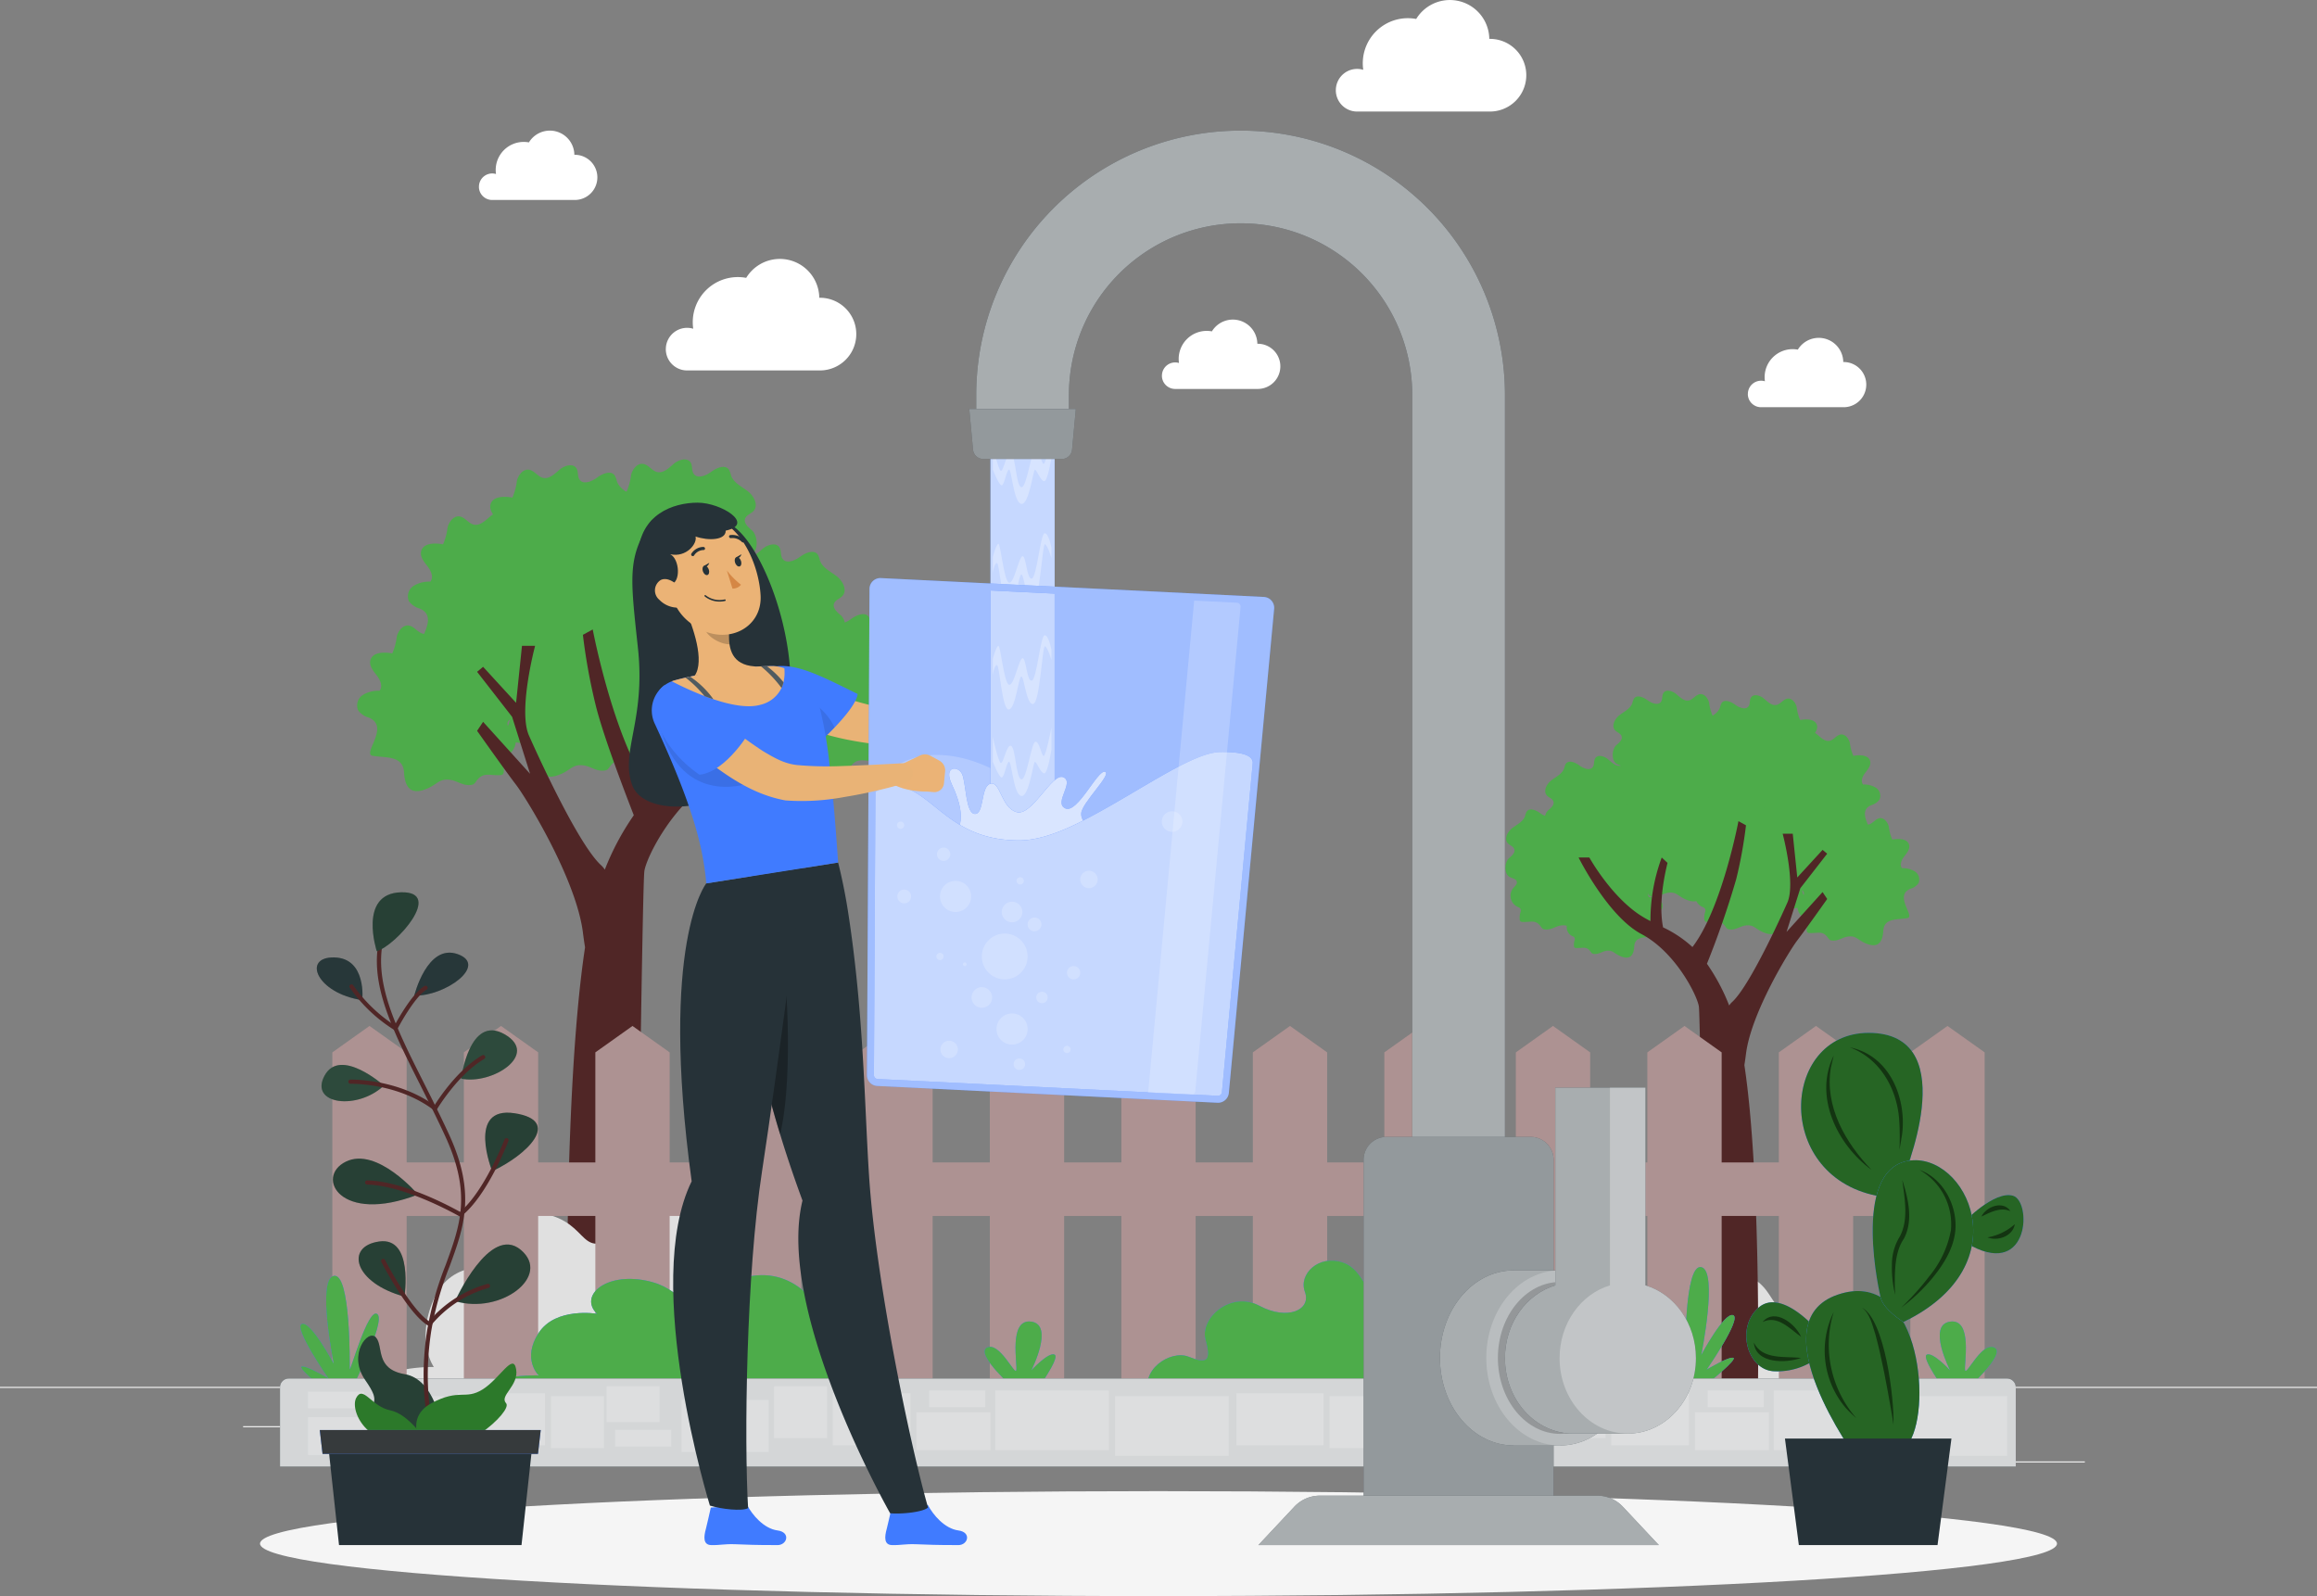 <svg xmlns="http://www.w3.org/2000/svg" xmlns:xlink="http://www.w3.org/1999/xlink" width="390.917" height="269.279" viewBox="0 0 390.917 269.279"><rect x="0" y="0" width="390.917" height="269.279" fill="#808080" stroke="none"/><defs><clipPath id="a"><rect width="390.917" height="269.279" fill="none"/></clipPath><clipPath id="c"><rect width="11.973" height="11.682" fill="#4dac4a"/></clipPath><clipPath id="e"><rect width="55.09" height="24.905" fill="#4dac4a"/></clipPath><clipPath id="f"><rect width="71.272" height="24.354" fill="#4dac4a"/></clipPath><clipPath id="g"><rect width="13.228" height="19.778" fill="#4dac4a"/></clipPath><clipPath id="i"><rect width="292.851" height="14.862" fill="none"/></clipPath><clipPath id="j"><rect width="19.177" height="10.069" fill="none"/></clipPath><clipPath id="k"><rect width="19.176" height="10.069" fill="none"/></clipPath><clipPath id="l"><rect width="12.484" height="6.404" fill="none"/></clipPath><clipPath id="m"><rect width="12.483" height="6.404" fill="none"/></clipPath><clipPath id="n"><rect width="13.124" height="8.767" fill="none"/></clipPath><clipPath id="o"><rect width="8.931" height="8.767" fill="none"/></clipPath><clipPath id="r"><rect width="8.931" height="6.058" fill="none"/></clipPath><clipPath id="s"><rect width="14.703" height="8.767" fill="none"/></clipPath><clipPath id="u"><rect width="9.466" height="2.819" fill="none"/></clipPath><clipPath id="aa"><rect width="13.123" height="8.767" fill="none"/></clipPath><clipPath id="aj"><rect width="12.017" height="11.641" fill="#266524"/></clipPath><clipPath id="ak"><rect width="10.018" height="9.817" fill="#266524"/></clipPath><clipPath id="al"><rect width="19.106" height="29.21" fill="#266524"/></clipPath><clipPath id="am"><rect width="20.5" height="27.48" fill="#266524"/></clipPath><clipPath id="an"><rect width="16.962" height="27.296" fill="#266524"/></clipPath><clipPath id="ap"><rect width="14.055" height="18.964" fill="#2c792a"/></clipPath><clipPath id="aq"><rect width="37.293" height="69.459" fill="none"/></clipPath><clipPath id="ar"><rect width="37.275" height="4.024" fill="#363a3c"/></clipPath><clipPath id="as"><rect width="10.825" height="64.07" fill="none"/></clipPath><clipPath id="at"><rect width="9.898" height="12.53" fill="none"/></clipPath><clipPath id="au"><rect width="9.898" height="11.556" fill="none"/></clipPath><clipPath id="av"><rect width="9.898" height="11.555" fill="none"/></clipPath><clipPath id="aw"><rect width="89.2" height="235.254" fill="none"/></clipPath><clipPath id="ax"><rect width="32.058" height="65.482" fill="none"/></clipPath><clipPath id="ay"><rect width="32.722" height="29.538" fill="none"/></clipPath><clipPath id="az"><rect width="24.898" height="29.538" fill="none"/></clipPath><clipPath id="ba"><rect width="20.99" height="25.629" fill="none"/></clipPath><clipPath id="bb"><rect width="32.211" height="58.367" fill="none"/></clipPath><clipPath id="bc"><rect width="22.992" height="58.367" fill="none"/></clipPath><clipPath id="bd"><rect width="17.982" height="8.453" fill="none"/></clipPath><clipPath id="be"><rect width="15.244" height="7.333" fill="none"/></clipPath><clipPath id="bf"><rect width="67.567" height="8.344" fill="none"/></clipPath><clipPath id="bg"><rect width="7.236" height="8.96" fill="none"/></clipPath><clipPath id="bh"><rect width="5.277" height="24.057" fill="none"/></clipPath><clipPath id="bi"><rect width="4.512" height="4.335" fill="none"/></clipPath><clipPath id="bj"><rect width="4.675" height="3.808" fill="none"/></clipPath><clipPath id="bk"><rect width="3.783" height="3.667" fill="none"/></clipPath><clipPath id="bl"><rect width="68.704" height="88.523" fill="none"/></clipPath><clipPath id="bm"><rect width="63.915" height="57.513" fill="none"/></clipPath><clipPath id="bn"><rect width="10.828" height="44.51" fill="none"/></clipPath><clipPath id="bq"><rect width="26.485" height="14.408" fill="none"/></clipPath><clipPath id="br"><rect width="63.915" height="58.001" fill="none"/></clipPath><clipPath id="bs"><rect width="2.938" height="2.938" fill="none"/></clipPath><clipPath id="bt"><rect width="2.938" height="2.939" fill="none"/></clipPath><clipPath id="bu"><rect width="5.252" height="5.252" fill="none"/></clipPath><clipPath id="bw"><rect width="1.933" height="1.933" fill="none"/></clipPath><clipPath id="by"><rect width="3.469" height="3.469" fill="none"/></clipPath><clipPath id="bz"><rect width="3.468" height="3.468" fill="none"/></clipPath><clipPath id="ca"><rect width="3.469" height="3.468" fill="none"/></clipPath><clipPath id="cb"><rect width="2.327" height="2.327" fill="none"/></clipPath><clipPath id="cd"><rect width="7.725" height="7.725" fill="none"/></clipPath><clipPath id="ce"><rect width="1.222" height="1.222" fill="none"/></clipPath><clipPath id="cg"><rect width="1.221" height="1.222" fill="none"/></clipPath><clipPath id="ci"><rect width="2.241" height="2.241" fill="none"/></clipPath><clipPath id="ck"><rect width="0.619" height="0.618" fill="none"/></clipPath><clipPath id="cl"><rect width="15.641" height="83.344" fill="none"/></clipPath><clipPath id="cm"><rect width="14.96" height="11.618" fill="none"/></clipPath></defs><g transform="translate(-284.791 -925.86)"><rect width="390.917" height="0.195" transform="translate(284.791 1159.83)" fill="#ebebeb"/><rect width="25.896" height="0.195" transform="translate(610.643 1172.414)" fill="#ebebeb"/><rect width="6.796" height="0.195" transform="translate(536.953 1174.535)" fill="#ebebeb"/><rect width="15.005" height="0.195" transform="translate(594.855 1165.154)" fill="#ebebeb"/><rect width="33.77" height="0.195" transform="translate(325.805 1166.468)" fill="#ebebeb"/><rect width="4.951" height="0.195" transform="translate(366.536 1166.468)" fill="#ebebeb"/><rect width="73.239" height="0.195" transform="translate(387.579 1169.77)" fill="#ebebeb"/><path d="M85.189,160.981a6.788,6.788,0,0,1-.211-1.4c-.172-2.9-2.938-2.438-5.291-2.831-1.838-.307,3.03-4.951-.677-6.449a3.259,3.259,0,0,1-1.789-1.247,2.105,2.105,0,0,1,.808-2.57,4.982,4.982,0,0,1,2.814-.706c.6-.735.113-1.841-.472-2.592s-1.3-1.6-1.08-2.53c.335-1.4,2.288-1.448,3.7-1.176a10.17,10.17,0,0,0,.765-2.86c.253-.96,1.016-1.967,2-1.847.928.113,1.495,1.161,2.4,1.376,1.057.249,1.972-.686,2.8-1.387s2.279-1.139,2.85-.215c.342.553.138,1.324.493,1.868.616.944,2.076.358,2.983-.311s2.351-1.275,2.989-.346a3.867,3.867,0,0,1,.351.969c.429,1.238,1.767,1.854,2.809,2.648s1.868,2.372.986,3.341c-.435.478-1.2.672-1.417,1.281-.27.761.507,1.442,1.123,1.966,1.024.871,1.21,3.478-.144,4.191-.568.3-1.4.391-1.542,1.018-.125.561.444,1,.822,1.43a2.691,2.691,0,0,1-.824,4.007c-.325.156-.725.283-.845.623a1.274,1.274,0,0,0,.078.757,4,4,0,0,1,.13,1.451.663.663,0,0,1-.177.455.7.7,0,0,1-.429.121c-1.955.087-2.9-.605-4.092,1.1a1.391,1.391,0,0,1-.407.432,1.25,1.25,0,0,1-.539.134c-1.344.111-2.223-.728-3.451-.884-1.7-.217-2.066.661-3.568,1.367-2.362,1.11-3.507.426-3.951-1.183" transform="translate(267.984 896.621)" fill="#4dac4a"/><path d="M113.994,157.869a6.788,6.788,0,0,1-.211-1.4c-.172-2.9-2.938-2.438-5.291-2.831-1.838-.307,3.03-4.951-.677-6.449a3.255,3.255,0,0,1-1.789-1.247,2.105,2.105,0,0,1,.808-2.57,4.975,4.975,0,0,1,2.814-.705c.6-.736.113-1.842-.472-2.593s-1.3-1.6-1.08-2.53c.335-1.4,2.288-1.448,3.7-1.176a10.17,10.17,0,0,0,.765-2.86c.253-.96,1.016-1.967,2-1.847.929.113,1.5,1.161,2.406,1.376,1.057.249,1.972-.686,2.8-1.387s2.279-1.139,2.85-.215c.342.553.137,1.324.493,1.868.616.944,2.076.358,2.983-.311s2.351-1.275,2.989-.346a3.868,3.868,0,0,1,.351.969c.429,1.238,1.767,1.855,2.809,2.648s1.868,2.372.986,3.341c-.435.478-1.2.672-1.417,1.281-.271.761.507,1.443,1.123,1.966,1.024.871,1.21,3.478-.144,4.191-.568.3-1.4.391-1.542,1.019-.125.561.444,1,.822,1.429a2.692,2.692,0,0,1-.824,4.007c-.325.156-.725.283-.845.623a1.274,1.274,0,0,0,.078.757,4,4,0,0,1,.13,1.451.663.663,0,0,1-.177.455.7.7,0,0,1-.429.121c-1.955.087-2.9-.605-4.092,1.1a1.391,1.391,0,0,1-.407.432,1.262,1.262,0,0,1-.539.135c-1.344.11-2.223-.729-3.451-.885-1.7-.217-2.066.661-3.568,1.367-2.362,1.111-3.507.426-3.951-1.183" transform="translate(261.7 897.3)" fill="#4dac4a"/><path d="M116.77,139.525a6.842,6.842,0,0,1-.211-1.4c-.172-2.9-2.938-2.438-5.291-2.831-1.838-.307,3.03-4.951-.677-6.449A3.255,3.255,0,0,1,108.8,127.6a2.105,2.105,0,0,1,.808-2.57,4.982,4.982,0,0,1,2.814-.706c.605-.735.113-1.84-.472-2.592s-1.3-1.6-1.08-2.53c.335-1.4,2.288-1.448,3.7-1.176a10.17,10.17,0,0,0,.765-2.86c.253-.96,1.016-1.967,2-1.847.928.113,1.495,1.161,2.4,1.376,1.057.249,1.972-.686,2.8-1.387s2.279-1.139,2.85-.215c.342.553.138,1.324.493,1.868.616.944,2.076.358,2.983-.311s2.351-1.275,2.989-.346a3.868,3.868,0,0,1,.351.969c.429,1.238,1.767,1.854,2.809,2.648s1.868,2.372.986,3.341c-.435.478-1.2.672-1.417,1.281-.271.761.507,1.443,1.123,1.966,1.024.871,1.21,3.478-.144,4.191-.568.3-1.4.391-1.542,1.018-.124.561.444,1,.823,1.43a2.691,2.691,0,0,1-.824,4.007c-.325.156-.725.283-.845.623a1.274,1.274,0,0,0,.078.757,4,4,0,0,1,.13,1.451.659.659,0,0,1-.177.455.689.689,0,0,1-.428.121c-1.956.087-2.9-.605-4.093,1.1a1.4,1.4,0,0,1-.407.433,1.273,1.273,0,0,1-.539.134c-1.344.11-2.223-.729-3.451-.885-1.7-.217-2.066.661-3.568,1.367-2.362,1.111-3.507.426-3.951-1.183" transform="translate(261.094 901.302)" fill="#4dac4a"/><path d="M135.745,148.662a6.84,6.84,0,0,1-.211-1.4c-.172-2.9-2.938-2.438-5.291-2.831-1.838-.307,3.03-4.951-.677-6.449a3.255,3.255,0,0,1-1.789-1.247,2.105,2.105,0,0,1,.808-2.57,4.975,4.975,0,0,1,2.814-.705c.605-.736.113-1.841-.472-2.593s-1.3-1.6-1.08-2.53c.335-1.4,2.288-1.448,3.7-1.176a10.17,10.17,0,0,0,.765-2.86c.253-.96,1.016-1.967,2-1.847.928.113,1.495,1.161,2.4,1.376,1.057.249,1.972-.686,2.8-1.387s2.279-1.138,2.85-.215c.342.553.138,1.324.493,1.868.616.944,2.077.358,2.983-.311s2.351-1.275,2.989-.346a3.868,3.868,0,0,1,.351.969c.429,1.238,1.767,1.854,2.809,2.648s1.868,2.372.986,3.341c-.435.478-1.2.672-1.417,1.281-.27.761.507,1.443,1.123,1.966,1.024.871,1.21,3.478-.144,4.191-.568.3-1.4.391-1.542,1.018-.124.561.444,1,.822,1.43a2.691,2.691,0,0,1-.824,4.007c-.325.156-.725.283-.845.623a1.28,1.28,0,0,0,.078.757,3.986,3.986,0,0,1,.13,1.451.662.662,0,0,1-.176.455.7.7,0,0,1-.429.121c-1.955.087-2.9-.605-4.093,1.1a1.393,1.393,0,0,1-.407.433,1.258,1.258,0,0,1-.539.134c-1.344.111-2.223-.728-3.451-.884-1.7-.217-2.066.661-3.568,1.367-2.362,1.11-3.507.426-3.951-1.183" transform="translate(256.954 899.309)" fill="#4dac4a"/><path d="M154.922,144.441a6.842,6.842,0,0,1-.211-1.4c-.172-2.9-2.938-2.439-5.291-2.832-1.838-.307,3.03-4.951-.677-6.449a3.255,3.255,0,0,1-1.789-1.247,2.105,2.105,0,0,1,.808-2.57,4.975,4.975,0,0,1,2.814-.705c.605-.736.113-1.841-.472-2.593s-1.3-1.6-1.08-2.53c.335-1.4,2.288-1.448,3.7-1.176a10.17,10.17,0,0,0,.765-2.86c.253-.96,1.016-1.967,2-1.847.928.113,1.495,1.16,2.4,1.375,1.057.249,1.972-.686,2.8-1.387s2.279-1.139,2.85-.215c.342.553.138,1.324.493,1.868.616.944,2.077.358,2.983-.311s2.351-1.275,2.989-.346a3.868,3.868,0,0,1,.351.969c.429,1.238,1.767,1.854,2.809,2.648s1.868,2.372.986,3.341c-.435.478-1.2.672-1.417,1.281-.27.761.507,1.443,1.123,1.966,1.024.871,1.21,3.478-.144,4.191-.568.3-1.4.391-1.542,1.018-.124.561.444,1,.822,1.43a2.691,2.691,0,0,1-.824,4.007c-.325.156-.725.283-.845.623a1.28,1.28,0,0,0,.078.757,4,4,0,0,1,.131,1.451.666.666,0,0,1-.177.455.691.691,0,0,1-.429.121c-1.956.087-2.9-.605-4.093,1.1a1.393,1.393,0,0,1-.407.433,1.258,1.258,0,0,1-.539.134c-1.344.111-2.223-.728-3.451-.884-1.7-.217-2.066.661-3.568,1.367-2.362,1.111-3.507.426-3.951-1.183" transform="translate(252.771 900.229)" fill="#4dac4a"/><path d="M155.657,166.554a5.375,5.375,0,0,1-.167-1.1c-.135-2.281-2.313-1.919-4.166-2.229-1.447-.242,2.385-3.9-.533-5.079a2.565,2.565,0,0,1-1.408-.981,1.658,1.658,0,0,1,.636-2.024,3.917,3.917,0,0,1,2.216-.555c.476-.579.089-1.45-.371-2.041s-1.025-1.264-.851-1.993c.263-1.1,1.8-1.14,2.912-.926a7.985,7.985,0,0,0,.6-2.252c.2-.755.8-1.549,1.576-1.454.73.089,1.177.915,1.894,1.084.833.2,1.553-.54,2.206-1.092s1.794-.9,2.245-.17c.269.435.108,1.042.388,1.471.485.743,1.634.281,2.348-.245s1.851-1,2.353-.273a3.03,3.03,0,0,1,.277.764c.338.974,1.392,1.46,2.212,2.084s1.471,1.869.776,2.631c-.342.377-.945.529-1.115,1.009-.213.6.4,1.136.883,1.548.807.686.953,2.739-.113,3.3-.447.235-1.1.308-1.213.8-.1.442.349.785.647,1.126a2.119,2.119,0,0,1-.649,3.155c-.256.123-.571.224-.665.491a1,1,0,0,0,.061.6,3.13,3.13,0,0,1,.1,1.142.521.521,0,0,1-.138.359.544.544,0,0,1-.339.1c-1.539.069-2.282-.476-3.222.863a1.106,1.106,0,0,1-.321.341,1,1,0,0,1-.425.106c-1.059.088-1.75-.573-2.718-.7-1.342-.171-1.626.521-2.808,1.077-1.86.875-2.761.336-3.111-.931" transform="translate(252.232 894.154)" fill="#ebebeb"/><path d="M165.918,157.869a6.788,6.788,0,0,1-.211-1.4c-.172-2.9-2.938-2.438-5.291-2.831-1.838-.307,3.03-4.951-.677-6.449a3.255,3.255,0,0,1-1.789-1.247,2.105,2.105,0,0,1,.808-2.57,4.975,4.975,0,0,1,2.814-.705c.605-.736.113-1.842-.472-2.593s-1.3-1.6-1.08-2.53c.335-1.4,2.288-1.448,3.7-1.176a10.169,10.169,0,0,0,.765-2.86c.253-.96,1.016-1.967,2-1.847.928.113,1.495,1.161,2.4,1.376,1.057.249,1.972-.686,2.8-1.387s2.279-1.139,2.85-.215c.342.553.138,1.324.493,1.868.616.944,2.076.358,2.983-.311s2.351-1.275,2.989-.346a3.867,3.867,0,0,1,.351.969c.429,1.238,1.767,1.855,2.809,2.648s1.868,2.372.986,3.341c-.435.478-1.2.672-1.417,1.281-.27.761.507,1.443,1.123,1.966,1.024.871,1.21,3.478-.144,4.191-.568.3-1.4.391-1.542,1.019-.124.561.444,1,.822,1.429a2.691,2.691,0,0,1-.824,4.007c-.325.156-.725.283-.845.623a1.274,1.274,0,0,0,.078.757,3.986,3.986,0,0,1,.13,1.451.662.662,0,0,1-.176.455.7.7,0,0,1-.43.121c-1.955.087-2.9-.605-4.092,1.1a1.391,1.391,0,0,1-.407.432,1.263,1.263,0,0,1-.539.135c-1.344.11-2.223-.729-3.451-.885-1.7-.217-2.066.661-3.568,1.367-2.362,1.111-3.507.426-3.951-1.183" transform="translate(250.372 897.3)" fill="#4dac4a"/><path d="M135.745,126.1a6.841,6.841,0,0,1-.211-1.4c-.172-2.9-2.938-2.438-5.291-2.831-1.838-.307,3.03-4.951-.677-6.449a3.255,3.255,0,0,1-1.789-1.247,2.105,2.105,0,0,1,.808-2.57,4.975,4.975,0,0,1,2.814-.705c.605-.736.113-1.841-.472-2.593s-1.3-1.6-1.08-2.53c.335-1.4,2.288-1.448,3.7-1.176a10.17,10.17,0,0,0,.765-2.86c.253-.96,1.016-1.967,2-1.847.928.113,1.495,1.161,2.4,1.376,1.057.249,1.972-.686,2.8-1.387s2.279-1.139,2.85-.215c.342.553.138,1.324.493,1.868.616.944,2.077.358,2.983-.311s2.351-1.275,2.989-.346a3.868,3.868,0,0,1,.351.969c.429,1.238,1.767,1.854,2.809,2.648s1.868,2.372.986,3.341c-.435.478-1.2.672-1.417,1.281-.27.761.507,1.443,1.123,1.966,1.024.871,1.21,3.478-.144,4.191-.568.3-1.4.391-1.542,1.018-.124.561.444,1,.822,1.43a2.691,2.691,0,0,1-.824,4.007c-.325.156-.725.283-.845.623a1.28,1.28,0,0,0,.078.757,3.986,3.986,0,0,1,.13,1.451.662.662,0,0,1-.176.455.691.691,0,0,1-.429.121c-1.955.087-2.9-.605-4.093,1.1a1.393,1.393,0,0,1-.407.433,1.27,1.27,0,0,1-.539.134c-1.344.11-2.223-.729-3.451-.885-1.7-.217-2.066.661-3.568,1.367-2.362,1.111-3.507.426-3.951-1.183" transform="translate(256.954 904.231)" fill="#4dac4a"/><path d="M111.109,127.357a6.788,6.788,0,0,1-.211-1.4c-.172-2.9-2.938-2.438-5.291-2.831-1.838-.307,3.03-4.951-.677-6.449a3.259,3.259,0,0,1-1.789-1.247,2.105,2.105,0,0,1,.808-2.57,4.982,4.982,0,0,1,2.814-.706c.6-.735.113-1.84-.472-2.592s-1.3-1.6-1.08-2.53c.335-1.4,2.288-1.448,3.7-1.176a10.17,10.17,0,0,0,.765-2.86c.253-.96,1.016-1.967,2-1.847.928.113,1.495,1.161,2.4,1.376,1.057.249,1.972-.686,2.8-1.387s2.279-1.138,2.85-.215c.342.553.138,1.324.493,1.868.616.944,2.076.358,2.983-.311s2.351-1.275,2.989-.346a3.868,3.868,0,0,1,.351.969c.429,1.238,1.767,1.854,2.809,2.648s1.868,2.372.986,3.341c-.435.478-1.2.672-1.417,1.281-.27.761.507,1.443,1.123,1.966,1.024.871,1.21,3.478-.144,4.191-.568.3-1.4.391-1.542,1.019-.125.561.444,1,.822,1.429a2.691,2.691,0,0,1-.824,4.007c-.325.156-.725.283-.845.623a1.274,1.274,0,0,0,.078.757,4,4,0,0,1,.13,1.451.659.659,0,0,1-.177.455.69.69,0,0,1-.429.121c-1.955.087-2.9-.605-4.092,1.1a1.4,1.4,0,0,1-.407.433,1.273,1.273,0,0,1-.539.134c-1.344.11-2.223-.729-3.451-.885-1.7-.217-2.066.661-3.568,1.367-2.362,1.11-3.507.426-3.951-1.183" transform="translate(262.329 903.956)" fill="#4dac4a"/><path d="M96.145,137.439a6.788,6.788,0,0,1-.211-1.4c-.172-2.9-2.938-2.438-5.291-2.831-1.838-.307,3.03-4.951-.677-6.449a3.255,3.255,0,0,1-1.789-1.247,2.105,2.105,0,0,1,.808-2.57,4.975,4.975,0,0,1,2.814-.705c.605-.736.113-1.841-.472-2.593s-1.3-1.6-1.08-2.53c.335-1.4,2.288-1.448,3.7-1.176a10.17,10.17,0,0,0,.765-2.86c.253-.96,1.016-1.967,2-1.847.928.113,1.495,1.161,2.4,1.376,1.057.249,1.972-.686,2.8-1.387s2.279-1.139,2.85-.215c.342.553.138,1.324.493,1.868.616.944,2.076.358,2.983-.311s2.351-1.275,2.989-.346a3.867,3.867,0,0,1,.351.969c.429,1.238,1.767,1.855,2.809,2.648s1.868,2.372.986,3.341c-.435.478-1.2.672-1.417,1.281-.27.761.507,1.443,1.123,1.966,1.024.871,1.21,3.478-.144,4.191-.568.3-1.4.391-1.542,1.019-.124.561.444,1,.822,1.429a2.691,2.691,0,0,1-.824,4.007c-.325.156-.725.283-.845.623a1.274,1.274,0,0,0,.078.757,3.986,3.986,0,0,1,.13,1.451.662.662,0,0,1-.176.455.691.691,0,0,1-.429.121c-1.956.087-2.9-.605-4.093,1.1a1.394,1.394,0,0,1-.407.433,1.27,1.27,0,0,1-.539.134c-1.344.11-2.223-.729-3.451-.885-1.7-.217-2.066.661-3.568,1.367-2.362,1.111-3.507.426-3.951-1.183" transform="translate(265.594 901.757)" fill="#4dac4a"/><path d="M102.956,152.932s4.893,6.918,6.58,9.111,10.123,15.86,11.272,24.9c.123.965.243,1.8.361,2.521-3.629,23.95-3.059,67.769-2.932,75.272h11.5c.106-8.459,1.083-85.788,1.442-88.149.382-2.5,5.187-12.012,12.611-15.92s13.838-16.844,13.838-16.844h-2.366s-4.387,7.929-10.629,12.316a23.982,23.982,0,0,1-2.809,1.665,39.86,39.86,0,0,0-2.482-13.982L138.061,145c1.725,7.063,1.5,11.586.976,14.185a25.705,25.705,0,0,0-6.455,4.32c-6.475-8.42-10.116-27.677-10.116-27.677l-1.658.905a98.06,98.06,0,0,0,2.141,11.81c1.213,4.984,4.784,14.369,6.445,18.63a44.12,44.12,0,0,0-4.892,9.182,3.747,3.747,0,0,0-.625-.749c-4.218-3.814-12.147-21.832-12.147-21.832-1.919-4.189,1.012-15.185,1.012-15.185h-2.214l-.992,9.617-5.567-6.074-1.012.844,5.905,7.592,3.037,9.619-7.929-8.775Z" transform="translate(262.329 896.228)" fill="#502626"/><path d="M77.877,291.9h76.415c1.075-3.586-1.705-7.887-4.732-8.492-3.719-.744-7.459-7.29-7.635-11.456s-6.872-16.985-17.287-9.069-7.251,1.166-14.785-1.058S97.564,266,100.871,270.8c0,0-7.569-1.9-10.687,5.17s0,11.458,0,11.458-9.568-.279-12.307,4.474" transform="translate(267.8 869.06)" fill="#e0e0e0"/><path d="M288.271,15.22a3.592,3.592,0,0,1,4.625-3.442A7.605,7.605,0,0,1,301.828,3.2a6.651,6.651,0,0,1,12.333,3.363c.037,0,.074-.005.11-.005a6.13,6.13,0,1,1,0,12.26H291.759l0,0a3.591,3.591,0,0,1-3.492-3.589" transform="translate(221.9 925.86)" fill="#fff"/><path d="M143.684,71.092a3.592,3.592,0,0,1,4.625-3.442,7.605,7.605,0,0,1,8.932-8.582,6.651,6.651,0,0,1,12.333,3.363c.037,0,.074-.006.111-.006a6.13,6.13,0,0,1,0,12.261H147.172l0,0a3.591,3.591,0,0,1-3.492-3.589" transform="translate(253.444 913.671)" fill="#fff"/><path d="M250.743,78.426a2.233,2.233,0,0,1,2.876-2.14,4.73,4.73,0,0,1,5.553-5.335,4.135,4.135,0,0,1,7.668,2.09c.023,0,.045,0,.069,0a3.811,3.811,0,0,1,0,7.623h-14l0,0a2.233,2.233,0,0,1-2.171-2.231" transform="translate(230.087 910.815)" fill="#fff"/><path d="M103.357,37.647a2.233,2.233,0,0,1,2.876-2.14,4.73,4.73,0,0,1,5.553-5.335,4.135,4.135,0,0,1,7.668,2.091c.023,0,.045,0,.069,0a3.811,3.811,0,1,1,0,7.623h-14l0,0a2.233,2.233,0,0,1-2.171-2.231" transform="translate(262.242 919.712)" fill="#fff"/><path d="M377.187,82.369a2.233,2.233,0,0,1,2.876-2.14,4.833,4.833,0,0,1-.05-.686,4.726,4.726,0,0,1,5.6-4.65,4.135,4.135,0,0,1,7.668,2.09c.023,0,.045,0,.069,0a3.811,3.811,0,0,1,0,7.623h-14l0,0a2.233,2.233,0,0,1-2.171-2.231" transform="translate(202.501 909.955)" fill="#fff"/><path d="M391.463,297.477c.177-2.125-.113-4.879-2.594-5.7-4.2-1.387-6.7-4.643-6.559-8.327s-4.285-7.268-7.6-3.815-2.877-2.654-7.3-4.138-8.178,2.116-6.966,5.406-3.155,5.345-8.385,2.547-10.985,2.292-9.878,6.276.2,4.426-3.109,3.1c-2.674-1.073-7.051,1.178-7.538,4.65Z" transform="translate(212.463 865.831)" fill="#e0e0e0"/><path d="M401.963,196.5a5.227,5.227,0,0,0,.162-1.072c.132-2.223,2.255-1.871,4.06-2.173,1.41-.235-2.324-3.8.52-4.948a2.5,2.5,0,0,0,1.372-.956,1.616,1.616,0,0,0-.619-1.973,3.823,3.823,0,0,0-2.159-.541c-.464-.564-.087-1.413.362-1.988s1-1.231.829-1.941c-.257-1.073-1.755-1.111-2.838-.9a7.778,7.778,0,0,1-.586-2.194c-.194-.736-.779-1.51-1.536-1.417-.712.087-1.148.891-1.845,1.055-.812.191-1.514-.526-2.149-1.064s-1.749-.874-2.188-.165c-.262.424-.1,1.016-.378,1.433-.472.724-1.593.274-2.288-.238s-1.8-.979-2.293-.266a2.971,2.971,0,0,0-.27.744c-.329.95-1.356,1.423-2.155,2.032s-1.433,1.82-.757,2.563c.334.367.921.515,1.087.983.207.584-.389,1.107-.862,1.509-.786.668-.928,2.668.111,3.215.436.23,1.076.3,1.183.782.1.43-.341.765-.631,1.1a2.065,2.065,0,0,0,.632,3.074c.249.119.556.217.648.478a.974.974,0,0,1-.059.581,3.074,3.074,0,0,0-.1,1.113.509.509,0,0,0,.136.349.531.531,0,0,0,.329.093c1.5.066,2.224-.464,3.14.841a1.076,1.076,0,0,0,.313.331.971.971,0,0,0,.414.1c1.032.085,1.706-.559,2.648-.679,1.308-.167,1.585.507,2.737,1.049,1.812.852,2.691.327,3.031-.908" transform="translate(200.403 887.503)" fill="#4dac4a"/><path d="M379.862,194.113a5.225,5.225,0,0,0,.162-1.072c.132-2.223,2.254-1.871,4.06-2.172,1.41-.236-2.324-3.8.52-4.949a2.5,2.5,0,0,0,1.372-.956,1.616,1.616,0,0,0-.619-1.972,3.818,3.818,0,0,0-2.159-.542c-.464-.564-.087-1.413.362-1.988s1-1.231.829-1.941c-.257-1.073-1.755-1.111-2.838-.9a7.776,7.776,0,0,1-.586-2.194c-.194-.736-.78-1.51-1.536-1.417-.712.087-1.148.891-1.846,1.055-.811.191-1.513-.526-2.149-1.064s-1.748-.874-2.187-.165c-.262.425-.1,1.016-.378,1.433-.472.724-1.593.274-2.288-.238s-1.8-.979-2.293-.266a2.974,2.974,0,0,0-.27.744c-.329.95-1.356,1.423-2.156,2.032s-1.432,1.82-.756,2.563c.334.367.921.515,1.087.983.207.584-.389,1.107-.862,1.509-.786.668-.928,2.668.111,3.215.436.23,1.076.3,1.183.782.1.43-.341.765-.631,1.1a2.065,2.065,0,0,0,.632,3.074c.249.119.556.217.648.478a.974.974,0,0,1-.059.581,3.075,3.075,0,0,0-.1,1.113.51.51,0,0,0,.136.349.53.53,0,0,0,.329.093c1.5.066,2.224-.464,3.14.841a1.066,1.066,0,0,0,.313.331.96.96,0,0,0,.414.1c1.031.085,1.706-.559,2.648-.679,1.308-.167,1.585.507,2.737,1.049,1.812.852,2.691.327,3.031-.908" transform="translate(205.225 888.023)" fill="#4dac4a"/><path d="M377.732,180.038a5.227,5.227,0,0,0,.162-1.072c.132-2.223,2.254-1.871,4.06-2.172,1.41-.236-2.324-3.8.52-4.949a2.5,2.5,0,0,0,1.372-.956,1.617,1.617,0,0,0-.619-1.973,3.823,3.823,0,0,0-2.159-.541c-.464-.564-.087-1.413.362-1.988s1-1.231.829-1.942c-.257-1.072-1.755-1.11-2.838-.9a7.776,7.776,0,0,1-.586-2.194c-.194-.736-.78-1.51-1.536-1.417-.712.087-1.148.891-1.846,1.055-.811.191-1.513-.526-2.149-1.064s-1.748-.874-2.186-.165c-.263.424-.106,1.016-.378,1.433-.472.724-1.593.274-2.288-.238s-1.8-.979-2.293-.266a2.972,2.972,0,0,0-.27.744c-.329.95-1.356,1.423-2.155,2.031s-1.433,1.821-.757,2.564c.334.367.921.515,1.087.983.207.584-.389,1.107-.862,1.509-.786.668-.928,2.668.111,3.215.436.23,1.076.3,1.183.782.1.43-.341.765-.631,1.1a2.065,2.065,0,0,0,.632,3.074c.249.119.556.217.648.478a.974.974,0,0,1-.059.581,3.074,3.074,0,0,0-.1,1.113.509.509,0,0,0,.136.349.53.53,0,0,0,.329.093c1.5.066,2.224-.464,3.14.841a1.066,1.066,0,0,0,.313.332.971.971,0,0,0,.414.1c1.031.085,1.706-.559,2.648-.679,1.308-.167,1.585.507,2.737,1.049,1.812.852,2.691.327,3.031-.908" transform="translate(205.69 891.095)" fill="#4dac4a"/><path d="M363.173,187.048a5.227,5.227,0,0,0,.162-1.072c.132-2.223,2.255-1.871,4.06-2.173,1.41-.235-2.324-3.8.52-4.948a2.5,2.5,0,0,0,1.372-.956,1.615,1.615,0,0,0-.619-1.972,3.819,3.819,0,0,0-2.159-.542c-.464-.564-.087-1.413.362-1.988s1-1.231.829-1.942c-.256-1.072-1.755-1.11-2.838-.9a7.776,7.776,0,0,1-.586-2.195c-.194-.736-.779-1.509-1.536-1.417-.712.087-1.147.891-1.846,1.055-.811.191-1.513-.526-2.148-1.064s-1.749-.874-2.187-.165c-.263.424-.106,1.016-.378,1.433-.472.724-1.593.274-2.288-.238s-1.8-.979-2.293-.266a2.972,2.972,0,0,0-.27.744c-.329.95-1.356,1.423-2.155,2.032s-1.433,1.82-.757,2.563c.334.367.921.515,1.087.983.207.584-.389,1.107-.862,1.509-.786.668-.928,2.668.111,3.215.436.23,1.076.3,1.183.782.1.43-.341.765-.631,1.1a2.065,2.065,0,0,0,.632,3.074c.249.119.556.217.648.478a.974.974,0,0,1-.059.581,3.074,3.074,0,0,0-.1,1.113.51.51,0,0,0,.136.349.526.526,0,0,0,.329.092c1.5.067,2.224-.464,3.14.842a1.066,1.066,0,0,0,.313.331.971.971,0,0,0,.414.1c1.032.085,1.706-.559,2.648-.679,1.308-.167,1.585.507,2.737,1.049,1.812.852,2.691.327,3.031-.908" transform="translate(208.866 889.565)" fill="#4dac4a"/><path d="M348.459,183.81a5.223,5.223,0,0,0,.162-1.072c.132-2.223,2.255-1.871,4.06-2.173,1.41-.235-2.324-3.8.52-4.948a2.5,2.5,0,0,0,1.372-.956,1.615,1.615,0,0,0-.619-1.972,3.817,3.817,0,0,0-2.159-.542c-.464-.564-.087-1.413.362-1.988s1-1.231.829-1.942c-.256-1.072-1.755-1.11-2.838-.9a7.776,7.776,0,0,1-.586-2.194c-.194-.736-.779-1.51-1.535-1.417-.712.087-1.147.891-1.845,1.055-.812.191-1.514-.526-2.149-1.064s-1.749-.874-2.187-.165c-.263.424-.106,1.016-.378,1.433-.472.724-1.593.274-2.288-.238s-1.8-.979-2.293-.266a2.972,2.972,0,0,0-.27.744c-.329.95-1.356,1.423-2.155,2.032s-1.433,1.82-.757,2.563c.334.367.921.515,1.087.983.207.584-.389,1.107-.862,1.509-.786.668-.928,2.668.111,3.215.436.23,1.076.3,1.183.782.1.43-.341.765-.631,1.1a2.065,2.065,0,0,0,.632,3.075c.249.119.556.217.648.478a.974.974,0,0,1-.059.581,3.074,3.074,0,0,0-.1,1.113.51.51,0,0,0,.136.349.53.53,0,0,0,.329.093c1.5.066,2.224-.464,3.14.841a1.075,1.075,0,0,0,.313.331.971.971,0,0,0,.414.1c1.032.085,1.706-.559,2.648-.679,1.308-.167,1.585.507,2.737,1.049,1.812.852,2.691.327,3.031-.908" transform="translate(212.076 890.271)" fill="#4dac4a"/><path d="M349.166,200.778a4.164,4.164,0,0,0,.127-.844c.1-1.751,1.775-1.474,3.2-1.711,1.11-.186-1.83-2.991.409-3.9a1.969,1.969,0,0,0,1.08-.753,1.272,1.272,0,0,0-.487-1.553,3.009,3.009,0,0,0-1.7-.426c-.365-.445-.068-1.113.285-1.566s.787-.969.652-1.528c-.2-.844-1.382-.875-2.234-.711a6.155,6.155,0,0,1-.462-1.728c-.152-.58-.614-1.188-1.209-1.116-.561.068-.9.7-1.453.83-.638.151-1.191-.414-1.692-.837s-1.377-.688-1.722-.13c-.206.334-.083.8-.3,1.128-.372.57-1.254.217-1.8-.188s-1.421-.771-1.806-.21a2.337,2.337,0,0,0-.212.586c-.259.747-1.067,1.12-1.7,1.6s-1.128,1.433-.595,2.019c.263.288.725.406.855.773.163.46-.306.872-.678,1.188-.619.526-.731,2.1.087,2.532.343.181.847.236.931.615.076.339-.268.6-.5.864a1.625,1.625,0,0,0,.5,2.42c.2.095.438.172.511.377a.769.769,0,0,1-.047.457,2.4,2.4,0,0,0-.078.876.4.4,0,0,0,.106.275.414.414,0,0,0,.26.073c1.181.053,1.751-.365,2.472.663a.856.856,0,0,0,.246.261.764.764,0,0,0,.326.081c.812.067,1.342-.44,2.085-.535,1.03-.131,1.248.4,2.155.826,1.427.671,2.119.257,2.387-.715" transform="translate(211.219 885.61)" fill="#4dac4a"/><path d="M340.022,194.113a5.227,5.227,0,0,0,.162-1.072c.132-2.223,2.255-1.871,4.06-2.172,1.41-.236-2.324-3.8.52-4.949a2.5,2.5,0,0,0,1.372-.956,1.615,1.615,0,0,0-.619-1.972,3.817,3.817,0,0,0-2.159-.542c-.464-.564-.087-1.413.362-1.988s1-1.231.829-1.941c-.256-1.073-1.755-1.111-2.838-.9a7.778,7.778,0,0,1-.586-2.194c-.194-.736-.779-1.51-1.536-1.417-.712.087-1.147.891-1.845,1.055-.812.191-1.514-.526-2.149-1.064s-1.749-.874-2.187-.165c-.263.425-.106,1.016-.378,1.433-.472.724-1.593.274-2.288-.238s-1.8-.979-2.293-.266a2.971,2.971,0,0,0-.27.744c-.329.95-1.356,1.423-2.155,2.032s-1.433,1.82-.757,2.563c.334.367.921.515,1.087.983.207.584-.389,1.107-.862,1.509-.786.668-.928,2.668.111,3.215.436.23,1.076.3,1.183.782.1.43-.341.765-.631,1.1a2.065,2.065,0,0,0,.632,3.074c.249.119.556.217.648.478a.974.974,0,0,1-.059.581,3.076,3.076,0,0,0-.1,1.113.51.51,0,0,0,.136.349.532.532,0,0,0,.329.093c1.5.066,2.224-.464,3.14.841a1.075,1.075,0,0,0,.313.331.96.96,0,0,0,.414.1c1.032.085,1.706-.559,2.648-.679,1.308-.167,1.585.507,2.737,1.049,1.812.852,2.691.327,3.031-.908" transform="translate(213.917 888.023)" fill="#4dac4a"/><path d="M363.173,169.735a5.227,5.227,0,0,0,.162-1.072c.132-2.223,2.255-1.871,4.06-2.173,1.41-.235-2.324-3.8.52-4.948a2.5,2.5,0,0,0,1.372-.956,1.615,1.615,0,0,0-.619-1.972,3.819,3.819,0,0,0-2.159-.542c-.464-.564-.087-1.413.362-1.989s1-1.231.829-1.941c-.256-1.073-1.755-1.111-2.838-.9a7.776,7.776,0,0,1-.586-2.195c-.194-.736-.779-1.509-1.536-1.417-.712.087-1.147.891-1.846,1.055-.811.191-1.513-.526-2.148-1.064s-1.749-.874-2.187-.165c-.263.424-.106,1.016-.378,1.433-.472.724-1.593.274-2.288-.238s-1.8-.979-2.293-.266a2.972,2.972,0,0,0-.27.744c-.329.949-1.356,1.423-2.155,2.032s-1.433,1.82-.757,2.563c.334.367.921.515,1.087.983.207.584-.389,1.107-.862,1.509-.786.668-.928,2.668.111,3.215.436.23,1.076.3,1.183.782.1.43-.341.765-.631,1.1a2.065,2.065,0,0,0,.632,3.074c.249.119.556.217.648.478a.974.974,0,0,1-.059.581,3.074,3.074,0,0,0-.1,1.113.51.51,0,0,0,.136.349.526.526,0,0,0,.329.092c1.5.067,2.224-.464,3.14.842a1.066,1.066,0,0,0,.313.331.971.971,0,0,0,.414.1c1.032.085,1.706-.559,2.648-.679,1.308-.167,1.585.507,2.737,1.049,1.812.852,2.691.327,3.031-.908" transform="translate(208.866 893.342)" fill="#4dac4a"/><path d="M382.076,170.7a5.223,5.223,0,0,0,.162-1.072c.132-2.223,2.255-1.871,4.06-2.172,1.41-.236-2.324-3.8.52-4.949a2.5,2.5,0,0,0,1.372-.956,1.615,1.615,0,0,0-.619-1.972,3.817,3.817,0,0,0-2.159-.542c-.464-.564-.087-1.413.362-1.988s1-1.231.829-1.942c-.256-1.072-1.755-1.11-2.838-.9a7.777,7.777,0,0,1-.586-2.194c-.194-.736-.779-1.51-1.535-1.417-.712.087-1.147.891-1.846,1.055-.811.191-1.513-.526-2.148-1.064s-1.749-.874-2.187-.165c-.263.424-.106,1.016-.378,1.433-.472.724-1.593.274-2.288-.238s-1.8-.979-2.293-.266a2.971,2.971,0,0,0-.27.744c-.329.95-1.356,1.423-2.155,2.032s-1.433,1.82-.757,2.563c.334.367.921.515,1.087.983.207.584-.389,1.107-.862,1.509-.786.668-.928,2.668.111,3.215.436.23,1.076.3,1.183.782.1.43-.341.765-.631,1.1a2.065,2.065,0,0,0,.632,3.074c.249.119.556.217.648.478a.974.974,0,0,1-.059.581,3.074,3.074,0,0,0-.1,1.113.51.51,0,0,0,.136.349.532.532,0,0,0,.329.093c1.5.066,2.224-.464,3.14.841a1.075,1.075,0,0,0,.313.331.971.971,0,0,0,.414.1c1.032.085,1.706-.559,2.648-.679,1.308-.167,1.585.507,2.737,1.049,1.812.852,2.691.327,3.031-.908" transform="translate(204.742 893.131)" fill="#4dac4a"/><path d="M393.558,178.437a5.28,5.28,0,0,0,.161-1.072c.132-2.223,2.255-1.871,4.061-2.172,1.41-.236-2.325-3.8.519-4.949a2.5,2.5,0,0,0,1.372-.956,1.614,1.614,0,0,0-.62-1.972,3.813,3.813,0,0,0-2.159-.542c-.464-.564-.086-1.413.362-1.988s1-1.231.829-1.941c-.257-1.073-1.755-1.111-2.837-.9a7.724,7.724,0,0,1-.586-2.194c-.2-.736-.781-1.51-1.536-1.417-.711.087-1.148.891-1.846,1.055-.81.191-1.513-.526-2.149-1.064s-1.747-.874-2.186-.165c-.263.424-.106,1.016-.378,1.433-.472.724-1.593.274-2.288-.238s-1.8-.979-2.293-.266a3,3,0,0,0-.27.744c-.329.95-1.355,1.423-2.154,2.032s-1.434,1.82-.758,2.563c.334.367.921.515,1.087.983.207.584-.389,1.107-.862,1.509-.785.668-.928,2.668.112,3.215.435.23,1.075.3,1.183.782.095.43-.341.765-.632,1.1a2.065,2.065,0,0,0,.632,3.074c.249.119.556.217.648.478a.974.974,0,0,1-.059.581,3.094,3.094,0,0,0-.1,1.113.516.516,0,0,0,.135.349.528.528,0,0,0,.33.092c1.5.067,2.224-.464,3.141.842a1.063,1.063,0,0,0,.312.332.96.96,0,0,0,.414.1c1.031.085,1.706-.559,2.648-.679,1.308-.167,1.585.507,2.737,1.049,1.812.852,2.691.327,3.032-.908" transform="translate(202.237 891.443)" fill="#4dac4a"/><path d="M382.6,190.325s-3.754,5.308-5.048,6.99-7.768,12.168-8.649,19.1c-.094.74-.187,1.378-.277,1.934,2.784,18.377,2.347,52,2.249,57.754h-8.821c-.081-6.491-.83-65.823-1.107-67.634-.292-1.916-3.98-9.216-9.675-12.215s-10.618-12.924-10.618-12.924h1.815s3.366,6.084,8.156,9.45a18.291,18.291,0,0,0,2.155,1.278,30.571,30.571,0,0,1,1.9-10.728l.98.906c-1.324,5.419-1.149,8.889-.749,10.883a19.71,19.71,0,0,1,4.953,3.315c4.969-6.461,7.762-21.236,7.762-21.236l1.272.7a75.277,75.277,0,0,1-1.643,9.061,150.481,150.481,0,0,1-4.945,14.294,33.877,33.877,0,0,1,3.753,7.045,2.874,2.874,0,0,1,.48-.575c3.236-2.926,9.32-16.751,9.32-16.751,1.471-3.214-.776-11.651-.776-11.651h1.7l.762,7.379,4.272-4.66.776.647-4.531,5.825-2.33,7.38,6.084-6.733Z" transform="translate(210.471 887.201)" fill="#502626"/><rect width="266.235" height="9.025" transform="translate(346.218 1121.978)" fill="#ad9292"/><path d="M84.257,281.531H71.719V225.846l6.269-4.457,6.269,4.457Z" transform="translate(269.144 877.561)" fill="#ad9292"/><path d="M112.634,281.531H100.1V225.846l6.269-4.457,6.269,4.457Z" transform="translate(262.953 877.561)" fill="#ad9292"/><path d="M141.011,281.531H128.474V225.846l6.269-4.457,6.269,4.457Z" transform="translate(256.762 877.561)" fill="#ad9292"/><path d="M169.388,281.531H156.851V225.846l6.269-4.457,6.269,4.457Z" transform="translate(250.571 877.561)" fill="#ad9292"/><path d="M197.765,281.531H185.227V225.846l6.27-4.457,6.269,4.457Z" transform="translate(244.38 877.561)" fill="#ad9292"/><path d="M226.143,281.531H213.605V225.846l6.269-4.457,6.269,4.457Z" transform="translate(238.189 877.561)" fill="#ad9292"/><path d="M254.52,281.531H241.982V225.846l6.269-4.457,6.269,4.457Z" transform="translate(231.999 877.561)" fill="#ad9292"/><path d="M282.9,281.531H270.359V225.846l6.269-4.457,6.269,4.457Z" transform="translate(225.808 877.561)" fill="#ad9292"/><path d="M311.274,281.531H298.736V225.846l6.27-4.457,6.269,4.457Z" transform="translate(219.617 877.561)" fill="#ad9292"/><path d="M339.651,281.531H327.114V225.846l6.269-4.457,6.269,4.457Z" transform="translate(213.426 877.561)" fill="#ad9292"/><path d="M368.028,281.531H355.491V225.846l6.269-4.457,6.269,4.457Z" transform="translate(207.235 877.561)" fill="#ad9292"/><path d="M396.405,281.531H383.868V225.846l6.269-4.457,6.269,4.457Z" transform="translate(201.043 877.561)" fill="#ad9292"/><path d="M424.783,281.531H412.245V225.846l6.269-4.457,6.269,4.457Z" transform="translate(194.853 877.561)" fill="#ad9292"/><rect width="390.917" height="269.279" transform="translate(284.791 925.86)" fill="none"/><g transform="translate(284.791 925.86)"><g clip-path="url(#a)"><path d="M359.289,330.627c0,4.89-67.869,8.853-151.589,8.853s-151.589-3.963-151.589-8.853,67.869-8.853,151.589-8.853,151.589,3.964,151.589,8.853" transform="translate(-12.241 -70.2)" fill="#f5f5f5"/></g></g><g transform="translate(284.791 925.86)"><g clip-path="url(#a)"><path d="M422.22,296.842s7.069-6.22,4.951-7.272-4.693,4.7-4.951,3.835,1.382-8.766-2.541-8.218,0,8.218,0,8.218-2.907-3.146-3.923-2.653,3.092,6.09,3.092,6.09Z" transform="translate(-90.668 -62.212)" fill="#407bff"/><g transform="translate(324.926 222.948)"><g clip-path="url(#c)"><path d="M422.22,296.842s7.069-6.22,4.951-7.272-4.693,4.7-4.951,3.835,1.382-8.766-2.541-8.218,0,8.218,0,8.218-2.907-3.146-3.923-2.653,3.092,6.09,3.092,6.09Z" transform="translate(-415.594 -285.16)" fill="#4dac4a"/></g></g><path d="M217.813,296.842s-7.069-6.22-4.951-7.272,4.693,4.7,4.951,3.835-1.382-8.766,2.541-8.218,0,8.218,0,8.218,2.907-3.146,3.923-2.653-3.092,6.09-3.092,6.09Z" transform="translate(-46.353 -62.212)" fill="#407bff"/><path d="M302.223,294.946s1.908-6.391-1.951-7.664-6.148-4.261-6.019-7.642-3.933-6.669-6.979-3.5-2.64-2.436-6.7-3.8-7.506,1.942-6.393,4.961-2.9,4.906-7.7,2.338-10.08,2.1-9.065,5.76.184,4.062-2.853,2.844-8.47,2.234-6.566,6.7,54.223,0,54.223,0" transform="translate(-54.019 -59.347)" fill="#407bff"/><path d="M170.661,296.305c3.426-2.324.342-6.273-3.084-6.739s-6.87-4.553-7.033-7.156-6.33-10.609-15.923-5.665-6.678.729-13.618-.661-11.317,2.607-8.272,5.6c0,0-6.972-1.184-9.843,3.23s0,7.157,0,7.157-13.111-.263-11.932,5.236,69.7-1.007,69.7-1.007" transform="translate(-22.009 -60.032)" fill="#407bff"/><path d="M362.307,293.192s-6.216-12.132-4.653-13.32,4.65,10.135,4.653,9.255-.174-16.306,2.7-15.695,0,14.814,0,14.814,3.865-7.257,5.379-6.709-4.466,9.179-4.466,9.179,3.57-2.159,4.466-1.993-4.466,4.469-4.466,4.469Z" transform="translate(-77.973 -59.65)" fill="#407bff"/><path d="M73.147,295.083s6.216-12.132,4.653-13.32-4.651,10.135-4.653,9.255.174-16.306-2.7-15.695,0,14.814,0,14.814-3.865-7.257-5.379-6.709,4.466,9.179,4.466,9.179-3.57-2.159-4.466-1.993,4.466,4.469,4.466,4.469Z" transform="translate(-14.142 -60.062)" fill="#407bff"/><g transform="translate(166.113 222.948)"><g clip-path="url(#c)"><path d="M217.813,296.842s-7.069-6.22-4.951-7.272,4.693,4.7,4.951,3.835-1.382-8.766,2.541-8.218,0,8.218,0,8.218,2.907-3.146,3.923-2.653-3.092,6.09-3.092,6.09Z" transform="translate(-212.466 -285.16)" fill="#4dac4a"/></g></g><g transform="translate(193.586 212.679)"><g clip-path="url(#e)"><path d="M302.223,294.946s1.908-6.391-1.951-7.664-6.148-4.261-6.019-7.642-3.933-6.669-6.979-3.5-2.64-2.436-6.7-3.8-7.506,1.942-6.393,4.961-2.9,4.906-7.7,2.338-10.08,2.1-9.065,5.76.184,4.062-2.853,2.844-8.47,2.234-6.566,6.7,54.223,0,54.223,0" transform="translate(-247.605 -272.026)" fill="#4dac4a"/></g></g><g transform="translate(78.873 215.134)"><g clip-path="url(#f)"><path d="M170.661,296.305c3.426-2.324.342-6.273-3.084-6.739s-6.87-4.553-7.033-7.156-6.33-10.609-15.923-5.665-6.678.729-13.618-.661-11.317,2.607-8.272,5.6c0,0-6.972-1.184-9.843,3.23s0,7.157,0,7.157-13.111-.263-11.932,5.236,69.7-1.007,69.7-1.007" transform="translate(-100.882 -275.166)" fill="#4dac4a"/></g></g><g transform="translate(279.429 213.765)"><g clip-path="url(#g)"><path d="M362.307,293.192s-6.216-12.132-4.653-13.32,4.65,10.135,4.653,9.255-.174-16.306,2.7-15.695,0,14.814,0,14.814,3.865-7.257,5.379-6.709-4.466,9.179-4.466,9.179,3.57-2.159,4.466-1.993-4.466,4.469-4.466,4.469Z" transform="translate(-357.402 -273.414)" fill="#4dac4a"/></g></g><g transform="translate(50.682 215.243)"><g clip-path="url(#g)"><path d="M73.147,295.083s6.216-12.132,4.653-13.32-4.651,10.135-4.653,9.255.174-16.306-2.7-15.695,0,14.814,0,14.814-3.865-7.257-5.379-6.709,4.466,9.179,4.466,9.179-3.57-2.159-4.466-1.993,4.466,4.469,4.466,4.469Z" transform="translate(-64.824 -275.305)" fill="#4dac4a"/></g></g><path d="M351.8,297.472H61.9a1.479,1.479,0,0,0-1.479,1.479v13.383H353.277V298.951a1.479,1.479,0,0,0-1.479-1.479" transform="translate(-13.183 -64.898)" fill="#263238"/><g transform="translate(47.243 232.574)" opacity="0.8"><g clip-path="url(#i)"><path d="M351.8,297.472H61.9a1.479,1.479,0,0,0-1.479,1.479v13.383H353.277V298.951a1.479,1.479,0,0,0-1.479-1.479" transform="translate(-60.425 -297.472)" fill="#fff"/></g></g><g transform="translate(319.474 235.548)" opacity="0.2"><g clip-path="url(#j)"><rect width="19.176" height="10.069" transform="translate(0.001 -0.001)" fill="#fff"/></g></g><g transform="translate(299.27 234.592)" opacity="0.2"><g clip-path="url(#k)"><rect width="19.176" height="10.068" transform="translate(0 0)" fill="#fff"/></g></g><g transform="translate(285.967 238.257)" opacity="0.2"><g clip-path="url(#l)"><rect width="12.483" height="6.403" transform="translate(0.001 0)" fill="#fff"/></g></g><g transform="translate(51.96 239.084)" opacity="0.2"><g clip-path="url(#m)"><rect width="12.483" height="6.403" transform="translate(0 0.001)" fill="#fff"/></g></g><g transform="translate(271.842 235.056)" opacity="0.2"><g clip-path="url(#n)"><rect width="13.123" height="8.767" transform="translate(0.001 0)" fill="#fff"/></g></g><g transform="translate(261.945 233.874)" opacity="0.2"><g clip-path="url(#o)"><rect width="8.931" height="8.767" transform="translate(0 0)" fill="#fff"/></g></g><g transform="translate(65.89 235.548)" opacity="0.2"><g clip-path="url(#o)"><rect width="8.931" height="8.767" transform="translate(0 0)" fill="#fff"/></g></g><g transform="translate(224.318 235.548)" opacity="0.2"><g clip-path="url(#o)"><rect width="8.931" height="8.767" transform="translate(0 0)" fill="#fff"/></g></g><g transform="translate(233.696 233.874)" opacity="0.2"><g clip-path="url(#r)"><rect width="8.931" height="6.058" transform="translate(0 0)" fill="#fff"/></g></g><g transform="translate(246.329 236.2)" opacity="0.2"><g clip-path="url(#s)"><rect width="14.703" height="8.767" transform="translate(0 0)" fill="#fff"/></g></g><g transform="translate(208.599 235.056)" opacity="0.2"><g clip-path="url(#s)"><rect width="14.703" height="8.767" transform="translate(0 0)" fill="#fff"/></g></g><g transform="translate(288.115 234.592)" opacity="0.2"><g clip-path="url(#u)"><rect width="9.466" height="2.819" transform="translate(0 0)" fill="#fff"/></g></g><g transform="translate(51.96 234.79)" opacity="0.2"><g clip-path="url(#u)"><rect width="9.466" height="2.819" transform="translate(0 0)" fill="#fff"/></g></g><g transform="translate(235.135 241.231)" opacity="0.2"><g clip-path="url(#u)"><rect width="9.466" height="2.819" transform="translate(0)" fill="#fff"/></g></g><g transform="translate(188.127 235.548)" opacity="0.2"><g clip-path="url(#k)"><rect width="19.176" height="10.069" transform="translate(0 -0.001)" fill="#fff"/></g></g><g transform="translate(167.922 234.592)" opacity="0.2"><g clip-path="url(#k)"><rect width="19.176" height="10.068" transform="translate(0 0)" fill="#fff"/></g></g><g transform="translate(154.619 238.257)" opacity="0.2"><g clip-path="url(#l)"><rect width="12.483" height="6.403" transform="translate(0.001 0)" fill="#fff"/></g></g><g transform="translate(140.495 235.056)" opacity="0.2"><g clip-path="url(#aa)"><rect width="13.123" height="8.767" transform="translate(0 0)" fill="#fff"/></g></g><g transform="translate(130.597 233.874)" opacity="0.2"><g clip-path="url(#o)"><rect width="8.931" height="8.767" transform="translate(0 0)" fill="#fff"/></g></g><g transform="translate(92.97 235.548)" opacity="0.2"><g clip-path="url(#o)"><rect width="8.931" height="8.767" transform="translate(0 0)" fill="#fff"/></g></g><g transform="translate(102.348 233.874)" opacity="0.2"><g clip-path="url(#r)"><rect width="8.931" height="6.058" transform="translate(0 0)" fill="#fff"/></g></g><g transform="translate(114.98 236.2)" opacity="0.2"><g clip-path="url(#s)"><rect width="14.703" height="8.767" transform="translate(0 0)" fill="#fff"/></g></g><g transform="translate(77.251 235.056)" opacity="0.2"><g clip-path="url(#s)"><rect width="14.703" height="8.767" transform="translate(0 0)" fill="#fff"/></g></g><g transform="translate(156.767 234.592)" opacity="0.2"><g clip-path="url(#u)"><rect width="9.466" height="2.819" transform="translate(0 0)" fill="#fff"/></g></g><g transform="translate(103.787 241.231)" opacity="0.2"><g clip-path="url(#u)"><rect width="9.466" height="2.819" fill="#fff"/></g></g></g></g><g transform="translate(284.791 925.86)"><g clip-path="url(#a)"><path d="M388.863,285.769s-6.062-7.215-9.941-3.85-1.917,10.5,2.557,10.732a11.234,11.234,0,0,0,7.384-2.256Z" transform="translate(-82.215 -61.31)" fill="#407bff"/><g transform="translate(294.631 219.715)" style="isolation:isolate"><g clip-path="url(#aj)"><path d="M388.863,285.769s-6.062-7.215-9.941-3.85-1.917,10.5,2.557,10.732a11.234,11.234,0,0,0,7.384-2.256Z" transform="translate(-376.846 -281.025)" fill="#266524"/></g></g><path d="M423.849,262.425s5.091-5.334,8.243-4.429,2.824,13.647-6.953,8.488Z" transform="translate(-92.469 -56.263)" fill="#407bff"/><g transform="translate(331.38 201.63)" style="isolation:isolate"><g clip-path="url(#ak)"><path d="M423.849,262.425s5.091-5.334,8.243-4.429,2.824,13.647-6.953,8.488Z" transform="translate(-423.849 -257.893)" fill="#266524"/></g></g><path d="M398.227,306.732s-16.73-22.887-3.152-27.524,16,18.415,12.124,24.832-8.972,2.693-8.972,2.693" transform="translate(-85.033 -60.78)" fill="#407bff"/><path d="M405.748,247.717s10.378-24.1-4.994-24.824-17.047,23.893.641,27.464Z" transform="translate(-84.795 -48.624)" fill="#407bff"/><g transform="translate(304.729 217.816)" style="isolation:isolate"><g clip-path="url(#al)"><path d="M398.227,306.732s-16.73-22.887-3.152-27.524,16,18.415,12.124,24.832-8.972,2.693-8.972,2.693" transform="translate(-389.761 -278.596)" fill="#266524"/></g></g><g transform="translate(303.879 174.253)" style="isolation:isolate"><g clip-path="url(#am)"><path d="M405.748,247.717s10.378-24.1-4.994-24.824-17.047,23.893.641,27.464Z" transform="translate(-388.674 -222.877)" fill="#266524"/></g></g><path d="M405.437,273.443s-5.047-21.276,4.652-22.973,19.272,17.526-.79,27.19c0,0-3.442-2.134-3.862-4.216" transform="translate(-88.166 -54.621)" fill="#407bff"/><g transform="translate(315.959 195.743)" style="isolation:isolate"><g clip-path="url(#an)"><path d="M405.437,273.443s-5.047-21.276,4.652-22.973,19.272,17.526-.79,27.19c0,0-3.442-2.134-3.862-4.216" transform="translate(-404.125 -250.364)" fill="#266524"/></g></g><path d="M385.186,310.431h28.089L410.929,328.4h-23.4Z" transform="translate(-84.034 -67.725)" fill="#263238"/><path d="M401.74,247.063c-5.789-4.23-9.8-12.4-6.385-19.29-.136.641-.309,1.338-.464,1.973-1.141,6.534,2.432,12.758,6.849,17.317" transform="translate(-85.979 -49.692)" fill="#133411"/><path d="M399.162,226c6.668,1.35,9.613,8.427,8.843,14.664-.152.876-.278,1.751-.453,2.613a43.148,43.148,0,0,0-.059-5.237c-.417-5.139-3.245-10.154-8.33-12.04" transform="translate(-87.083 -49.305)" fill="#133411"/><path d="M413.342,252.446c3.743,1.326,6.087,5.437,6.1,9.332.026,3.391-1.878,6.473-3.972,9a29.766,29.766,0,0,1-5.2,4.905A44.466,44.466,0,0,0,415,270.406a17.094,17.094,0,0,0,3.66-7.775,10.531,10.531,0,0,0-5.316-10.185" transform="translate(-89.507 -55.075)" fill="#133411"/><path d="M410.022,254.648c1,3.112,1.889,6.838.26,9.9-1.356,1.986-1.5,4.584-1.527,6.955-.021.822.015,1.646.055,2.475a18.744,18.744,0,0,1-.54-4.961,8.971,8.971,0,0,1,1.35-4.884c1.5-2.861.783-6.4.4-9.489" transform="translate(-89.069 -55.555)" fill="#133411"/><path d="M401.784,282.169c3.883,2.013,5.492,15.5,5.331,19.753-.124-.863-.255-1.719-.418-2.572-.744-4.253-1.515-8.519-2.639-12.686-.53-1.561-.866-3.485-2.274-4.495" transform="translate(-87.655 -61.56)" fill="#133411"/><path d="M395.283,283.114a18.816,18.816,0,0,0,3.819,17.913,20.764,20.764,0,0,1-1.761-1.7,14.865,14.865,0,0,1-2.059-16.214" transform="translate(-85.907 -61.766)" fill="#133411"/><path d="M428.9,266.393a9.3,9.3,0,0,0,4.6-2.222c-.322,1.992-2.851,2.93-4.6,2.222" transform="translate(-93.571 -57.633)" fill="#133411"/><path d="M427.57,261.989c.837-1.705,3.693-2.766,4.91-.909-1.711-.746-3.376.188-4.91.909" transform="translate(-93.281 -56.745)" fill="#133411"/><path d="M386.859,287.506c-1.952-1.378-3.974-3.722-6.5-2.5,2.057-2.435,5.517.289,6.5,2.5" transform="translate(-82.98 -61.971)" fill="#133411"/><path d="M386.449,292.3c-2.551.937-7.656,1.01-7.972-2.565,1.463,2.915,5.194,2.274,7.972,2.565" transform="translate(-82.571 -63.209)" fill="#133411"/></g></g><g transform="translate(284.791 925.86)"><g clip-path="url(#a)"><path d="M91.339,303.549s-1.085-7.955-6.173-8.825-3.553-4.716-4.878-6.205-4.787,2.9-1.822,7.159.541,2.918,1.822,6.875,11.516,7.591,11.05,1" transform="translate(-16.864 -62.88)" fill="#263238"/><g transform="translate(60.436 225.342)" opacity="0.2" style="isolation:isolate"><g clip-path="url(#ap)"><path d="M91.339,303.549s-1.085-7.955-6.173-8.825-3.553-4.716-4.878-6.205-4.787,2.9-1.822,7.159.541,2.918,1.822,6.875,11.516,7.591,11.05,1" transform="translate(-77.3 -288.223)" fill="#2c792a"/></g></g><path d="M92.006,289.715a.353.353,0,0,1-.318-.2c-.039-.081-3.922-8.355-1.883-21.536a55.292,55.292,0,0,1,3.121-11.018c2.46-6.709,4.4-12.008-.041-21.689-1.407-3.065-2.845-5.919-4.235-8.68-5.219-10.365-9.341-18.552-6.274-26.843a.352.352,0,1,1,.661.244c-2.96,8,1.1,16.07,6.243,26.281,1.393,2.766,2.833,5.628,4.246,8.7,4.567,9.945,2.479,15.637.062,22.228A53.93,53.93,0,0,0,90.5,268.088c-2,12.948,1.783,21.042,1.822,21.122a.354.354,0,0,1-.318.505" transform="translate(-17.742 -43.528)" fill="#502626"/><path d="M90.92,308.44s-3.288-4.955,1.457-7.5,5.7-.5,8.634-2.328,5.161-6.271,5.661-3.431-2.89,4.461-1.691,5.76S97,310.673,90.92,308.44" transform="translate(-19.594 -64.196)" fill="#2c792a"/><path d="M81.113,202.488s-3.2-9.737,4.081-9.941-.744,8.9-4.081,9.941" transform="translate(-17.543 -42.006)" fill="#263238"/><path d="M89.4,212.816s2.171-8.853,7.343-6.986-2.188,7.15-7.343,6.986" transform="translate(-19.505 -44.849)" fill="#263238"/><path d="M76.04,213.808s.779-7.065-4.708-7.205-3.044,6.065,4.708,7.205" transform="translate(-14.915 -45.073)" fill="#263238"/><path d="M79.914,233.28S72.549,226.715,69.9,231.6s5.555,5.9,10.013,1.679" transform="translate(-15.138 -50.133)" fill="#263238"/><path d="M99.517,230.489s1.385-10.9,7.334-7.484-2.152,8.574-7.334,7.484" transform="translate(-21.711 -48.507)" fill="#263238"/><path d="M105.883,249.976s-4.391-11.018,3.768-9.776,1.991,7.1-3.768,9.776" transform="translate(-22.843 -52.382)" fill="#263238"/><path d="M86.193,256.072s-6.893-8.119-12.159-5.545-.962,10.647,12.159,5.545" transform="translate(-15.674 -54.546)" fill="#263238"/><path d="M98.2,278.1s5.872-13.038,11.093-8.644S105.959,280.423,98.2,278.1" transform="translate(-21.423 -58.589)" fill="#263238"/><path d="M85.125,277.185s1.551-10.114-4.262-9.3-4.286,7,4.262,9.3" transform="translate(-16.884 -58.433)" fill="#263238"/><g transform="translate(53.45 150.538)" opacity="0.2" style="isolation:isolate"><g clip-path="url(#aq)"><path d="M81.113,202.488s-3.2-9.737,4.081-9.941-.744,8.9-4.081,9.941" transform="translate(-70.994 -192.544)" fill="#2c792a"/><path d="M89.4,212.816s2.171-8.853,7.343-6.986-2.188,7.15-7.343,6.986" transform="translate(-72.955 -195.386)" fill="#2d4a3b"/><path d="M76.04,213.808s.779-7.065-4.708-7.205-3.044,6.065,4.708,7.205" transform="translate(-68.366 -195.611)" fill="#2d4a3b"/><path d="M79.914,233.28S72.549,226.715,69.9,231.6s5.555,5.9,10.013,1.679" transform="translate(-68.588 -200.67)" fill="#4dac4a"/><path d="M99.517,230.489s1.385-10.9,7.334-7.484-2.152,8.574-7.334,7.484" transform="translate(-75.162 -199.045)" fill="#4dac4a"/><path d="M105.883,249.976s-4.391-11.018,3.768-9.776,1.991,7.1-3.768,9.776" transform="translate(-76.293 -202.92)" fill="#2c792a"/><path d="M86.193,256.072s-6.893-8.119-12.159-5.545-.962,10.647,12.159,5.545" transform="translate(-69.124 -205.084)" fill="#2c792a"/><path d="M98.2,278.1s5.872-13.038,11.093-8.644S105.959,280.423,98.2,278.1" transform="translate(-74.874 -209.127)" fill="#2c792a"/><path d="M85.125,277.185s1.551-10.114-4.262-9.3-4.286,7,4.262,9.3" transform="translate(-70.334 -208.97)" fill="#2c792a"/></g></g><path d="M83.17,220.168a.351.351,0,0,1-.172-.045,25.613,25.613,0,0,1-7.544-7.169.353.353,0,0,1,.586-.393,25.8,25.8,0,0,0,6.99,6.768c.658-1.22,3.029-5.428,5.008-6.614a.352.352,0,1,1,.362.6c-2.1,1.262-4.888,6.606-4.917,6.66a.35.35,0,0,1-.212.175.339.339,0,0,1-.1.015" transform="translate(-16.448 -46.339)" fill="#502626"/><path d="M89.8,237.032a.35.35,0,0,1-.213-.071c-6.131-4.634-13.973-4.438-14.055-4.441a.37.37,0,0,1-.364-.342.353.353,0,0,1,.341-.364c.081,0,7.9-.2,14.19,4.353.82-1.31,3.974-6.054,8.019-8.435a.353.353,0,1,1,.358.607c-4.462,2.627-7.939,8.46-7.973,8.519a.351.351,0,0,1-.236.167.33.33,0,0,1-.068.007" transform="translate(-16.399 -49.673)" fill="#502626"/><path d="M94.842,258.821a.357.357,0,0,1-.177-.048c-.09-.052-9.053-5.2-15.533-5.332a.353.353,0,0,1-.346-.36.329.329,0,0,1,.36-.346c6.176.121,14.218,4.495,15.659,5.306,4.159-3.508,7.463-12.119,7.5-12.207a.353.353,0,1,1,.66.25c-.141.371-3.506,9.136-7.9,12.658a.346.346,0,0,1-.22.078" transform="translate(-17.189 -53.583)" fill="#502626"/><path d="M90.405,282.988a.357.357,0,0,1-.175-.047c-3.389-1.937-7.765-10.425-7.95-10.785a.353.353,0,0,1,.628-.322c.043.084,4.23,8.206,7.412,10.333a20.171,20.171,0,0,1,9.85-6.294.353.353,0,0,1,.2.677,19.29,19.29,0,0,0-9.679,6.29.354.354,0,0,1-.288.149" transform="translate(-17.942 -59.263)" fill="#502626"/><path d="M88.537,308.675s-2.819-4.488-6-5.126-4.556-4.307-5.731-2.1,2.066,9.52,11.735,7.227" transform="translate(-16.705 -65.613)" fill="#2c792a"/><path d="M72.586,328.119h30.787l2.06-18.99H70.525Z" transform="translate(-15.386 -67.441)" fill="#263238"/><path d="M69.476,312.607h36.345l.464-4.024H69.011Z" transform="translate(-15.056 -67.322)" fill="#407bff"/><g transform="translate(53.955 241.261)"><g clip-path="url(#ar)"><path d="M69.476,312.607h36.345l.464-4.024H69.011Z" transform="translate(-69.011 -308.584)" fill="#363a3c"/></g></g></g></g><path d="M213.746,80.386v64.07h10.825V81.933Z" transform="translate(238.159 908.323)" fill="#407bff"/><g transform="translate(451.904 988.709)" opacity="0.7"><g clip-path="url(#as)"><path d="M213.746,80.386v64.07h10.825V81.933Z" transform="translate(-213.746 -80.386)" fill="#fff"/></g></g><g transform="translate(452.291 1015.825)" opacity="0.3"><g clip-path="url(#at)"><path d="M214.24,119.091s.541-2.087.928-2.242.928,6.14,1.779,6.549,1.7-4.462,2.32-4.462.7,3.944,1.546,3.789,1.469-7.578,2.165-7.655,1.159,2.475,1.159,2.475v1.7s-.618-2.088-1.082-2.32-.851,9.588-2.011,9.742-1.512-4.717-1.993-4.639-.945,5.413-2.1,5.567-1.546-7.5-2.011-7.5-.7,1.7-.7,1.7Z" transform="translate(-214.24 -115.069)" fill="#fff"/></g></g><g transform="translate(452.291 1031.392)" opacity="0.3"><g clip-path="url(#au)"><path d="M214.24,136.526s.851,4.021,1.314,4.407,1.005-3.248,1.779-2.861.808,5.413,1.718,5.645,1.684-6.263,2.38-6.341,1.005,2.4,1.392,2.4,1.314-4.794,1.314-4.794v3.711s-.618,4.1-1.237,4.021-1.237-1.933-1.546-1.933-.971,5.936-2.3,5.751-1.641-6.027-2.1-5.773-.773,2.728-1.238,2.65-1.469-2.65-1.469-2.65Z" transform="translate(-214.24 -134.979)" fill="#fff"/></g></g><g transform="translate(452.291 999.316)" opacity="0.3"><g clip-path="url(#av)"><path d="M214.24,95.5s.851,4.021,1.314,4.407,1.005-3.248,1.779-2.861.808,5.413,1.718,5.645,1.684-6.263,2.38-6.341,1.005,2.4,1.392,2.4,1.314-4.794,1.314-4.794v3.711s-.618,4.1-1.237,4.021-1.237-1.933-1.546-1.933-.971,5.936-2.3,5.752-1.641-6.027-2.1-5.773-.773,2.728-1.238,2.65-1.469-2.65-1.469-2.65Z" transform="translate(-214.24 -93.954)" fill="#fff"/></g></g><path d="M299.869,263.438H284.233V72.784a28.963,28.963,0,0,0-57.927,0v8.453H210.669V72.784a44.6,44.6,0,0,1,89.2,0Z" transform="translate(238.83 919.712)" fill="#263238"/><g transform="translate(449.499 947.896)" opacity="0.6"><g clip-path="url(#aw)"><path d="M299.869,263.438H284.233V72.784a28.963,28.963,0,0,0-57.927,0v8.453H210.669V72.784a44.6,44.6,0,0,1,89.2,0Z" transform="translate(-210.669 -28.184)" fill="#fff"/></g></g><path d="M224.776,96.684H211.543A1.746,1.746,0,0,1,209.8,95.1l-.636-6.868h17.982l-.636,6.868a1.747,1.747,0,0,1-1.74,1.586" transform="translate(239.157 906.611)" fill="#263238"/><path d="M326.316,310.812H294.258V249.2a3.868,3.868,0,0,1,3.868-3.868h24.321a3.868,3.868,0,0,1,3.868,3.868Z" transform="translate(220.594 872.338)" fill="#263238"/><g transform="translate(514.852 1117.668)" opacity="0.5"><g clip-path="url(#ax)"><path d="M326.316,310.812H294.258V249.2a3.868,3.868,0,0,1,3.868-3.868h24.321a3.868,3.868,0,0,1,3.868,3.868Z" transform="translate(-294.258 -245.33)" fill="#fff"/></g></g><path d="M331.005,274.133h-7.823c-6.876,0-12.449,6.612-12.449,14.769s5.573,14.769,12.449,14.769h7.823c6.875,0,12.449-6.612,12.449-14.769s-5.574-14.769-12.449-14.769" transform="translate(216.999 866.054)" fill="#263238"/><g transform="translate(527.732 1140.188)" opacity="0.6"><g clip-path="url(#ay)"><path d="M331.005,274.133h-7.823c-6.876,0-12.449,6.612-12.449,14.769s5.573,14.769,12.449,14.769h7.823c6.875,0,12.449-6.612,12.449-14.769s-5.574-14.769-12.449-14.769" transform="translate(-310.733 -274.133)" fill="#fff"/></g></g><g transform="translate(535.555 1140.188)" opacity="0.2"><g clip-path="url(#az)"><path d="M345.637,288.9c0,8.157-5.574,14.769-12.449,14.769s-12.449-6.612-12.449-14.769,5.574-14.769,12.449-14.769,12.449,6.612,12.449,14.769" transform="translate(-320.739 -274.133)" fill="#fff"/></g></g><g transform="translate(537.51 1142.142)" opacity="0.2"><g clip-path="url(#ba)"><path d="M333.734,302.262c-5.786,0-10.495-5.749-10.495-12.814s4.708-12.814,10.495-12.814,10.495,5.748,10.495,12.814-4.707,12.814-10.495,12.814" transform="translate(-323.239 -276.633)"/></g></g><path d="M348.468,268.06V234.692H333.262V268.06c-4.894,1.46-8.5,6.395-8.5,12.274,0,7.028,5.147,12.725,11.5,12.725h9.219c6.349,0,11.5-5.7,11.5-12.725,0-5.879-3.608-10.814-8.5-12.274" transform="translate(213.939 874.658)" fill="#263238"/><g transform="translate(538.699 1109.352)" opacity="0.6"><g clip-path="url(#bb)"><path d="M348.468,268.06V234.692H333.262V268.06c-4.894,1.46-8.5,6.395-8.5,12.274,0,7.028,5.147,12.725,11.5,12.725h9.219c6.349,0,11.5-5.7,11.5-12.725,0-5.879-3.608-10.814-8.5-12.274" transform="translate(-324.76 -234.693)" fill="#fff"/></g></g><g transform="translate(547.917 1109.352)" opacity="0.3"><g clip-path="url(#bc)"><path d="M351.041,268.06V234.692h-5.988V268.06c-4.894,1.46-8.5,6.395-8.5,12.274,0,7.028,5.147,12.725,11.5,12.725s11.5-5.7,11.5-12.725c0-5.879-3.608-10.814-8.5-12.274" transform="translate(-336.551 -234.693)" fill="#fff"/></g></g><g transform="translate(448.326 994.843)" opacity="0.5"><g clip-path="url(#bd)"><path d="M224.776,96.684H211.543A1.746,1.746,0,0,1,209.8,95.1l-.636-6.868h17.982l-.636,6.868a1.747,1.747,0,0,1-1.74,1.586" transform="translate(-209.169 -88.231)" fill="#fff"/></g></g><path d="M210.915,158.11c.745-.3,1.624,1.579,3.248,1.811s1.469-3.48,3.016-3.48.928,3.269,2.474,3.49,2.242-2.872,2.861-2.33-.928,1.9.387,2.342,1.489-1.1,2.406-1.027-.119,4.33-2.006,3.634a9.331,9.331,0,0,1-8.442.387s-1.455.541-2.854-1.238-2.18-3.156-1.09-3.589" transform="translate(238.888 891.73)" fill="#407bff"/><g transform="translate(449.29 1048.171)" opacity="0.6"><g clip-path="url(#be)"><path d="M210.915,158.11c.745-.3,1.624,1.579,3.248,1.811s1.469-3.48,3.016-3.48.928,3.269,2.474,3.49,2.242-2.872,2.861-2.33-.928,1.9.387,2.342,1.489-1.1,2.406-1.027-.119,4.33-2.006,3.634a9.331,9.331,0,0,1-8.442.387s-1.455.541-2.854-1.238-2.18-3.156-1.09-3.589" transform="translate(-210.402 -156.441)" fill="#fff"/></g></g><path d="M328.726,322.746H281.94a5.927,5.927,0,0,0-4.324,1.872l-6.068,6.471h67.567l-6.067-6.471a5.929,5.929,0,0,0-4.323-1.872" transform="translate(225.548 855.448)" fill="#263238"/><g transform="translate(497.097 1178.194)" opacity="0.6"><g clip-path="url(#bf)"><path d="M328.726,322.746H281.94a5.927,5.927,0,0,0-4.324,1.872l-6.068,6.471h67.567l-6.067-6.471a5.929,5.929,0,0,0-4.323-1.872" transform="translate(-271.549 -322.746)" fill="#fff"/></g></g><path d="M139.592,112c-4.152,6.248-3.676,9.309-2.351,21.634s-3.071,17.5-.941,23.172,17.4,5.2,24.2-6.165-1.764-35.775-8.255-38.157A21.788,21.788,0,0,0,139.592,112" transform="translate(255.184 901.583)" fill="#263238"/><path d="M173.778,147.636A67.084,67.084,0,0,0,186.4,151.52c3.937.173,7.756-1.267,11.7-2.3,2.921-.868,5.878-1.8,8.788-2.754a1.7,1.7,0,0,1,1.359,3.091c-2.767,1.558-5.564,2.956-8.466,4.235-4.489,1.823-9.131,4.03-14.14,3.827-5.212-.589-10.5-1.579-15.208-4.035a3.413,3.413,0,0,1,3.343-5.951" transform="translate(247.989 893.925)" fill="#e9b376"/><path d="M180.62,148.441c-.172,1.415-2,3.667-3.894,5.653-2.166,2.259-4.417,4.183-4.417,4.183a38.412,38.412,0,0,1-2.8-3.034c-2.447-2.94-5.52-7.459-4.754-10.946,4.331-1.689,8.5.5,15.863,4.144" transform="translate(248.873 894.506)" fill="#407bff"/><g transform="translate(418.363 1043.822)" opacity="0.1"><g clip-path="url(#bg)"><path d="M178.081,155.656c-2.166,2.259-4.417,4.183-4.417,4.183a38.412,38.412,0,0,1-2.8-3.034,7.555,7.555,0,0,1,2.541-5.926,10.372,10.372,0,0,1,4.675,4.777" transform="translate(-170.845 -150.879)"/></g></g><path d="M203.35,331.523c-4.173,0-4.724-.064-7.069-.143-2.008-.072-2.489.179-4.1.143-1.349-.029-1.3-1.319-.882-2.8.208-.745.529-2.321.815-3.526l6.113-.443c.86,1.642,2.8,3.983,5.153,4.3,2.244.3,1.634,2.474-.03,2.474" transform="translate(243.112 855.011)" fill="#407bff"/><path d="M191.656,294.945c-.837.766-4.378,1.142-6.388.97,0,0-19.374-34.049-14.792-52.758q-2.181-5.934-3.768-11.172a156.357,156.357,0,0,1-3.964-15.723c-3.745-19.21-.9-27.818-.9-27.818l14.644-2.314s.923,3.518,1.634,8.037c2.705,17.279,2.791,32.563,3.581,44.752,1.134,17.615,6.833,45.034,9.953,56.026" transform="translate(249.708 885.254)" fill="#263238"/><g transform="translate(412.452 1093.18)" opacity="0.3"><g clip-path="url(#bh)"><path d="M167.248,238.066a156.352,156.352,0,0,1-3.964-15.723,22.831,22.831,0,0,1,4.988-8.334s1.11,14.933-1.024,24.057" transform="translate(-163.284 -214.009)"/></g></g><path d="M164.326,331.523c-4.173,0-4.724-.064-7.069-.143-2.008-.072-2.489.179-4.1.143-1.349-.029-1.3-1.319-.882-2.8.208-.745.529-2.321.815-3.526l6.113-.443c.86,1.642,2.8,3.983,5.153,4.3,2.244.3,1.634,2.474-.03,2.474" transform="translate(251.626 855.011)" fill="#407bff"/><path d="M167.284,187.3s-4.461,34.525-7.019,51.141c-2.686,17.449-3.026,45.449-2.355,56.859-.978.568-4.52.173-6.445-.429,0,0-11.582-37.429-3.077-54.707-5.5-40.375,2.461-50.262,2.461-50.262Z" transform="translate(253.098 884.997)" fill="#263238"/><path d="M141.214,153.564c6.231,13.471,8.092,20.492,8.639,26.833l22.243-3.518c-.508-7.349-.891-11.743-1.423-16.192a68.163,68.163,0,0,0-1.47-9.069,10.357,10.357,0,0,0-6.176-7.513,6.1,6.1,0,0,0-2.213-.375c-1.11.023-2.267.063-3.385.141a72.763,72.763,0,0,0-10.1,1.595c-.954.2-1.876.422-2.744.657a4.074,4.074,0,0,0-.547.18,5.252,5.252,0,0,0-2.822,7.263" transform="translate(254.1 894.504)" fill="#407bff"/><path d="M147.786,131.261c1.394,3.111,3.417,8.9,1.647,11.4,0,0,3.006-.949,10.183,2.059,1.463-3.015-.08-3.657-.08-3.657-3.826-.281-4.36-2.954-4.316-5.549Z" transform="translate(252.549 897.224)" fill="#ebb376"/><g transform="translate(403.36 1030.22)" opacity="0.2"><g clip-path="url(#bi)"><path d="M151.662,133.48l4.4,2.514a10.185,10.185,0,0,0,.106,1.822c-1.432.021-3.688-1.18-4.172-2.589a4.9,4.9,0,0,1-.334-1.746" transform="translate(-151.655 -133.48)"/></g></g><path d="M142.791,120.853c1.817,5.092,2.478,7.28,5.871,9.323,5.1,3.074,10.977.091,10.721-5.354-.23-4.9-3.163-12.405-8.846-13.282a6.926,6.926,0,0,0-7.746,9.312" transform="translate(253.736 901.547)" fill="#ebb376"/><path d="M147.757,108.472c3.953,0,9.74,3.639,4.713,4.718.05,1.618-2.905,1.752-5.09.988.355,1.173-1.542,3.6-4.267,2.992,1.589.783,1.872,4.827,0,5.141s-5.781,1.535-5.421-5.141,5.841-8.7,10.065-8.7" transform="translate(254.756 902.195)" fill="#263238"/><path d="M151.651,122.985c.134.434.471.733.751.666s.4-.471.267-.905-.471-.732-.752-.666-.4.471-.266.905" transform="translate(251.717 899.229)" fill="#263238"/><path d="M158.6,121.127c.133.434.47.733.751.666s.4-.471.266-.905-.471-.732-.752-.666-.4.471-.265.905" transform="translate(250.202 899.634)" fill="#263238"/><path d="M158.806,120.141l.94-.543s-.278.938-.94.543" transform="translate(250.145 899.769)" fill="#263238"/><path d="M156.855,123.1a13.332,13.332,0,0,0,2.388,2.41,1.806,1.806,0,0,1-1.442.65Z" transform="translate(250.57 899.004)" fill="#d58745"/><path d="M154.769,129.507a4.247,4.247,0,0,0,.74-.106.121.121,0,0,0,.087-.157.142.142,0,0,0-.166-.1,3.772,3.772,0,0,1-3.191-.692.127.127,0,1,0-.169.188,3.968,3.968,0,0,0,2.7.865" transform="translate(251.625 897.844)" fill="#263238"/><path d="M142.088,128.456a4.332,4.332,0,0,0,3.041,1.321c1.469-.009,1.7-1.522.878-2.784-.744-1.136-2.4-2.5-3.679-1.884a2.061,2.061,0,0,0-.241,3.348" transform="translate(253.952 898.6)" fill="#ebb376"/><path d="M149.469,119.571a.241.241,0,0,0,.17-.107,1.939,1.939,0,0,1,1.595-.921.243.243,0,0,0,.256-.251.287.287,0,0,0-.273-.272,2.425,2.425,0,0,0-2.03,1.14.27.27,0,0,0,.089.365.274.274,0,0,0,.193.046" transform="translate(252.251 900.112)" fill="#263238"/><path d="M159.695,116.7a.247.247,0,0,0,.176-.074.262.262,0,0,0-.024-.371,2.773,2.773,0,0,0-2.328-.8.24.24,0,0,0-.184.307.286.286,0,0,0,.324.206,2.219,2.219,0,0,1,1.837.654.285.285,0,0,0,.2.078" transform="translate(250.468 900.678)" fill="#263238"/><path d="M151.857,122l.94-.543s-.278.938-.94.543" transform="translate(251.661 899.363)" fill="#263238"/><path d="M144.972,146.3a57.03,57.03,0,0,0,5.52,2.494h.008c.485.18.977.36,1.478.524,2.862.962,5.856,1.556,7.99.93a5.241,5.241,0,0,0,3.518-2.83,4.923,4.923,0,0,0,.328-.954,7.2,7.2,0,0,0,.149-2.361,6.1,6.1,0,0,0-2.213-.375c-.25.008-.493.008-.743.023-.328,0-.649.016-.977.023-.555.023-1.118.055-1.665.094a72.763,72.763,0,0,0-10.1,1.595l-.219.047c-.25.055-.5.109-.743.164-.61.141-1.212.289-1.783.446a4.076,4.076,0,0,0-.547.18" transform="translate(253.163 894.504)" fill="#ebb376"/><path d="M147.952,146.173a18.658,18.658,0,0,1,3.19,3.12h.008c.485.18.977.36,1.478.524a15.3,15.3,0,0,0-3.933-3.808c-.25.055-.5.109-.743.164" transform="translate(252.513 894.006)" fill="#263238"/><path d="M164.233,143.782a20.14,20.14,0,0,1,3.456,3.643,4.923,4.923,0,0,0,.328-.954,15.335,15.335,0,0,0-2.807-2.713c-.328,0-.649.016-.977.023" transform="translate(248.96 894.497)" fill="#263238"/><g transform="translate(400.464 1040.016)" opacity="0.2"><g clip-path="url(#bj)"><path d="M147.952,146.173a18.658,18.658,0,0,1,3.19,3.12h.008c.485.18.977.36,1.478.524a15.3,15.3,0,0,0-3.933-3.808c-.25.055-.5.109-.743.164" transform="translate(-147.952 -146.009)" fill="#fff"/></g></g><g transform="translate(413.193 1038.256)" opacity="0.2"><g clip-path="url(#bk)"><path d="M164.233,143.782a20.14,20.14,0,0,1,3.456,3.643,4.923,4.923,0,0,0,.328-.954,15.335,15.335,0,0,0-2.807-2.713c-.328,0-.649.016-.977.023" transform="translate(-164.233 -143.759)" fill="#fff"/></g></g><path d="M225.355,142.1l-.231,1.45a1.707,1.707,0,0,1-.926,1.261l-2.311,1.15a3.185,3.185,0,0,1-2.923-.043l-.563-.3a10.843,10.843,0,0,1,2.245-4.9l.5-.768a1.421,1.421,0,0,1,1.968-.464l1.534.97a1.639,1.639,0,0,1,.707,1.643" transform="translate(237.143 895.478)" fill="#ebb376"/><path d="M246.23,213.259l-57.4-2.83a1.831,1.831,0,0,1-1.741-1.839l.428-82.03a1.831,1.831,0,0,1,1.922-1.819l64.613,3.185a1.832,1.832,0,0,1,1.734,2L248.144,211.6a1.832,1.832,0,0,1-1.914,1.659" transform="translate(243.974 898.646)" fill="#407bff"/><g transform="translate(431.065 1023.385)" opacity="0.5"><g clip-path="url(#bl)"><path d="M246.23,213.259l-57.4-2.83a1.831,1.831,0,0,1-1.741-1.839l.428-82.03a1.831,1.831,0,0,1,1.922-1.819l64.613,3.185a1.832,1.832,0,0,1,1.734,2L248.144,211.6a1.832,1.832,0,0,1-1.914,1.659" transform="translate(-187.091 -124.738)" fill="#fff"/></g></g><g transform="translate(432.237 1053.223)" opacity="0.2"><g clip-path="url(#bm)"><path d="M252.506,164.24l-5.2,55.581a.667.667,0,0,1-.657.594l-57.434-2.83a.657.657,0,0,1-.625-.665l.25-47.754c3.166-7.6,13.064-7.9,21.414-2.955,4.167,2.471,8.522,5.66,13.127,8.029,4.628,2.377,9.515,3.933,14.706,3.088,10.367-1.689,12.6-6.286,14.417-13.088" transform="translate(-188.591 -162.902)" fill="#fff"/></g></g><path d="M224.569,127.945v43.978H213.741v-44.51l3.972.2,2.627.125Z" transform="translate(238.16 898.063)" fill="#407bff"/><g transform="translate(451.9 1025.477)" opacity="0.7"><g clip-path="url(#bn)"><path d="M224.569,127.945v43.978H213.741v-44.51l3.972.2,2.627.125Z" transform="translate(-213.741 -127.413)" fill="#fff"/></g></g><g transform="translate(452.291 1033.036)" opacity="0.3"><g clip-path="url(#at)"><path d="M214.24,141.105s.541-2.088.928-2.242.928,6.14,1.779,6.549,1.7-4.462,2.32-4.462.7,3.944,1.546,3.789,1.469-7.578,2.165-7.655,1.159,2.475,1.159,2.475v1.7s-.618-2.088-1.082-2.32-.851,9.588-2.011,9.742-1.512-4.717-1.993-4.639-.945,5.413-2.1,5.567-1.546-7.5-2.011-7.5-.7,1.7-.7,1.7Z" transform="translate(-214.24 -137.083)" fill="#fff"/></g></g><g transform="translate(452.291 1048.603)" opacity="0.3"><g clip-path="url(#au)"><path d="M214.24,158.539s.851,4.021,1.314,4.407,1.005-3.248,1.779-2.861.808,5.413,1.718,5.645,1.684-6.263,2.38-6.341,1.005,2.4,1.392,2.4,1.314-4.794,1.314-4.794V160.7s-.618,4.1-1.237,4.021-1.237-1.933-1.546-1.933-.971,5.936-2.3,5.752-1.641-6.027-2.1-5.773-.773,2.728-1.238,2.65-1.469-2.65-1.469-2.65Z" transform="translate(-214.24 -156.993)" fill="#fff"/></g></g><path d="M205.754,176.671s2.629-1.624-.464-8.119c-1.5-3.157,1.035-3.247,1.716-1.778s.582,6.727,2.178,6.727.919-4.639,2.611-5.1,1.769,4.02,4.4,4.793,5.973-6.727,7.9-5.876-1.709,4.33.339,5.258,5.45-6.572,6.687-6.186-3.943,5.258-4.02,7.037,2.165,2.629,2.165,2.629-13.687,9.047-23.507.618" transform="translate(240.105 889.677)" fill="#407bff"/><g transform="translate(444.927 1055.531)" opacity="0.8"><g clip-path="url(#bq)"><path d="M205.754,176.671s2.629-1.624-.464-8.119c-1.5-3.157,1.035-3.247,1.716-1.778s.582,6.727,2.178,6.727.919-4.639,2.611-5.1,1.769,4.02,4.4,4.793,5.973-6.727,7.9-5.876-1.709,4.33.339,5.258,5.45-6.572,6.687-6.186-3.943,5.258-4.02,7.037,2.165,2.629,2.165,2.629-13.687,9.047-23.507.618" transform="translate(-204.822 -165.855)" fill="#fff"/></g></g><path d="M252.506,164.1l-5.2,55.581a.667.667,0,0,1-.657.594l-57.434-2.83a.657.657,0,0,1-.625-.665l.25-47.754a4.961,4.961,0,0,1,4.479-.948c5.779,1.751,8.617,9.142,19.812,9.111,3.143-.008,6.669-1.29,10.25-3.088,9.179-4.613,18.714-11.732,23.627-11.821,3.443-.063,5.5.484,5.5,1.822" transform="translate(243.646 890.457)" fill="#407bff"/><g transform="translate(432.237 1052.734)" opacity="0.7"><g clip-path="url(#br)"><path d="M252.506,164.1l-5.2,55.581a.667.667,0,0,1-.657.594l-57.434-2.83a.657.657,0,0,1-.625-.665l.25-47.754a4.961,4.961,0,0,1,4.479-.948c5.779,1.751,8.617,9.142,19.812,9.111,3.143-.008,6.669-1.29,10.25-3.088,9.179-4.613,18.714-11.732,23.627-11.821,3.443-.063,5.5.484,5.5,1.822" transform="translate(-188.591 -162.277)" fill="#fff"/></g></g><g transform="translate(467.046 1072.766)" opacity="0.2"><g clip-path="url(#bs)"><path d="M236.051,189.367a1.469,1.469,0,1,1-1.469-1.469,1.469,1.469,0,0,1,1.469,1.469" transform="translate(-233.113 -187.898)" fill="#fff"/></g></g><g transform="translate(443.458 1101.444)" opacity="0.2"><g clip-path="url(#bt)"><path d="M205.881,226.05a1.469,1.469,0,1,1-1.469-1.469,1.469,1.469,0,0,1,1.469,1.469" transform="translate(-202.943 -224.58)" fill="#fff"/></g></g><g transform="translate(443.385 1074.473)" opacity="0.2"><g clip-path="url(#bu)"><path d="M208.1,192.707a2.626,2.626,0,1,1-2.626-2.626,2.626,2.626,0,0,1,2.626,2.626" transform="translate(-202.849 -190.081)" fill="#fff"/></g></g><g transform="translate(452.918 1096.843)" opacity="0.2"><g clip-path="url(#bu)"><path d="M220.294,221.32a2.626,2.626,0,1,1-2.626-2.626,2.626,2.626,0,0,1,2.626,2.626" transform="translate(-215.042 -218.694)" fill="#fff"/></g></g><g transform="translate(459.623 1093.18)" opacity="0.2"><g clip-path="url(#bw)"><path d="M225.551,214.974a.967.967,0,1,1-.966-.966.966.966,0,0,1,.966.966" transform="translate(-223.618 -214.008)" fill="#fff"/></g></g><g transform="translate(455.813 1104.436)" opacity="0.2"><g clip-path="url(#bw)"><path d="M220.677,229.373a.967.967,0,1,1-.966-.966.966.966,0,0,1,.966.966" transform="translate(-218.745 -228.406)" fill="#fff"/></g></g><g transform="translate(480.81 1062.735)" opacity="0.2"><g clip-path="url(#by)"><path d="M254.186,176.8a1.735,1.735,0,1,1-1.734-1.734,1.735,1.735,0,0,1,1.734,1.734" transform="translate(-250.717 -175.069)" fill="#fff"/></g></g><g transform="translate(453.81 1077.99)" opacity="0.2"><g clip-path="url(#bz)"><path d="M219.651,196.315a1.734,1.734,0,1,1-1.734-1.734,1.734,1.734,0,0,1,1.734,1.734" transform="translate(-216.183 -194.581)" fill="#fff"/></g></g><g transform="translate(448.71 1092.411)" opacity="0.2"><g clip-path="url(#ca)"><path d="M213.13,214.76a1.734,1.734,0,1,1-1.734-1.734,1.735,1.735,0,0,1,1.734,1.734" transform="translate(-209.661 -213.026)" fill="#fff"/></g></g><g transform="translate(458.17 1080.652)" opacity="0.2"><g clip-path="url(#cb)"><path d="M224.087,199.149a1.163,1.163,0,1,1-1.163-1.163,1.163,1.163,0,0,1,1.163,1.163" transform="translate(-221.76 -197.986)" fill="#fff"/></g></g><g transform="translate(436.183 1075.936)" opacity="0.2"><g clip-path="url(#cb)"><path d="M195.964,193.115a1.163,1.163,0,1,1-1.163-1.163,1.163,1.163,0,0,1,1.163,1.163" transform="translate(-193.637 -191.952)" fill="#fff"/></g></g><g transform="translate(450.446 1083.364)" opacity="0.2"><g clip-path="url(#cd)"><path d="M219.6,205.317a3.862,3.862,0,1,1-3.862-3.862,3.863,3.863,0,0,1,3.862,3.862" transform="translate(-211.88 -201.454)" fill="#fff"/></g></g><g transform="translate(464.195 1102.303)" opacity="0.2"><g clip-path="url(#ce)"><path d="M230.688,226.29a.611.611,0,1,1-.611-.611.611.611,0,0,1,.611.611" transform="translate(-229.466 -225.678)" fill="#fff"/></g></g><g transform="translate(436.124 1064.47)" opacity="0.2"><g clip-path="url(#ce)"><path d="M194.784,177.9a.611.611,0,1,1-.611-.611.61.61,0,0,1,.611.611" transform="translate(-193.562 -177.287)" fill="#fff"/></g></g><g transform="translate(456.301 1073.861)" opacity="0.2"><g clip-path="url(#cg)"><path d="M220.591,189.91a.611.611,0,1,1-.611-.611.61.61,0,0,1,.611.611" transform="translate(-219.37 -189.3)" fill="#fff"/></g></g><g transform="translate(442.774 1086.615)" opacity="0.2"><g clip-path="url(#ce)"><path d="M203.29,206.225a.611.611,0,1,1-.611-.611.611.611,0,0,1,.611.611" transform="translate(-202.068 -205.613)" fill="#fff"/></g></g><g transform="translate(464.806 1088.849)" opacity="0.2"><g clip-path="url(#ci)"><path d="M232.488,209.589a1.12,1.12,0,1,1-1.12-1.12,1.121,1.121,0,0,1,1.12,1.12" transform="translate(-230.247 -208.469)" fill="#fff"/></g></g><g transform="translate(442.876 1068.865)" opacity="0.2"><g clip-path="url(#ci)"><path d="M204.439,184.03a1.121,1.121,0,1,1-1.121-1.12,1.121,1.121,0,0,1,1.121,1.12" transform="translate(-202.198 -182.91)" fill="#fff"/></g></g><g transform="translate(447.247 1088.23)" opacity="0.2"><g clip-path="url(#ck)"><path d="M208.408,207.988a.309.309,0,1,1-.31-.31.309.309,0,0,1,.31.31" transform="translate(-207.789 -207.678)" fill="#fff"/></g></g><g transform="translate(478.458 1027.193)" opacity="0.2"><g clip-path="url(#cl)"><path d="M263.347,130.681l-7.639,81.678a.667.667,0,0,1-.657.594l-7.341-.36a.666.666,0,0,0,.07-.242l7.74-82.742,7.2.352a.674.674,0,0,1,.469.227.646.646,0,0,1,.156.493" transform="translate(-247.71 -129.61)" fill="#fff"/></g></g><g transform="translate(395.871 1046.99)" opacity="0.1"><g clip-path="url(#cm)"><path d="M157.037,166.021s-11.713,4.137-14.96-10.76l5.106-.33Z" transform="translate(-142.077 -154.931)"/></g></g><path d="M200.438,163.834l-1.475-.807a1.952,1.952,0,0,0-1.79-.045l-2.659,1.285a3.646,3.646,0,0,0-2.008,2.675l-.122.721c2.353,1.507,6.006,1.4,6.006,1.4l1.045.085a1.626,1.626,0,0,0,1.8-1.457l.2-2.067a1.875,1.875,0,0,0-.991-1.79" transform="translate(242.819 890.346)" fill="#ebb376"/><path d="M148.232,149.954a79.765,79.765,0,0,0,11.527,9.244c2.005,1.192,3.664,2.159,5.854,2.38a56.953,56.953,0,0,0,7.36.168c3.4-.1,6.873-.287,10.312-.474a1.7,1.7,0,0,1,.576,3.327,83.287,83.287,0,0,1-10.392,2.376,38.761,38.761,0,0,1-9.858.567c-6.341-1.139-11.345-5.158-16.157-9.041-1.381-1.192-2.693-2.352-4.027-3.7a3.413,3.413,0,0,1,4.805-4.847" transform="translate(253.719 893.36)" fill="#e9b376"/><path d="M143,147.8c-3.8,2.684-1.048,10.422,5.837,15.15,4.622-.48,8.752-7.692,8.752-7.692S149.912,148.68,143,147.8" transform="translate(253.968 893.615)" fill="#407bff"/><rect width="390.917" height="269.279" transform="translate(284.791 925.86)" fill="none"/><rect width="390.917" height="269.279" transform="translate(284.791 925.86)" fill="none"/></g></svg>